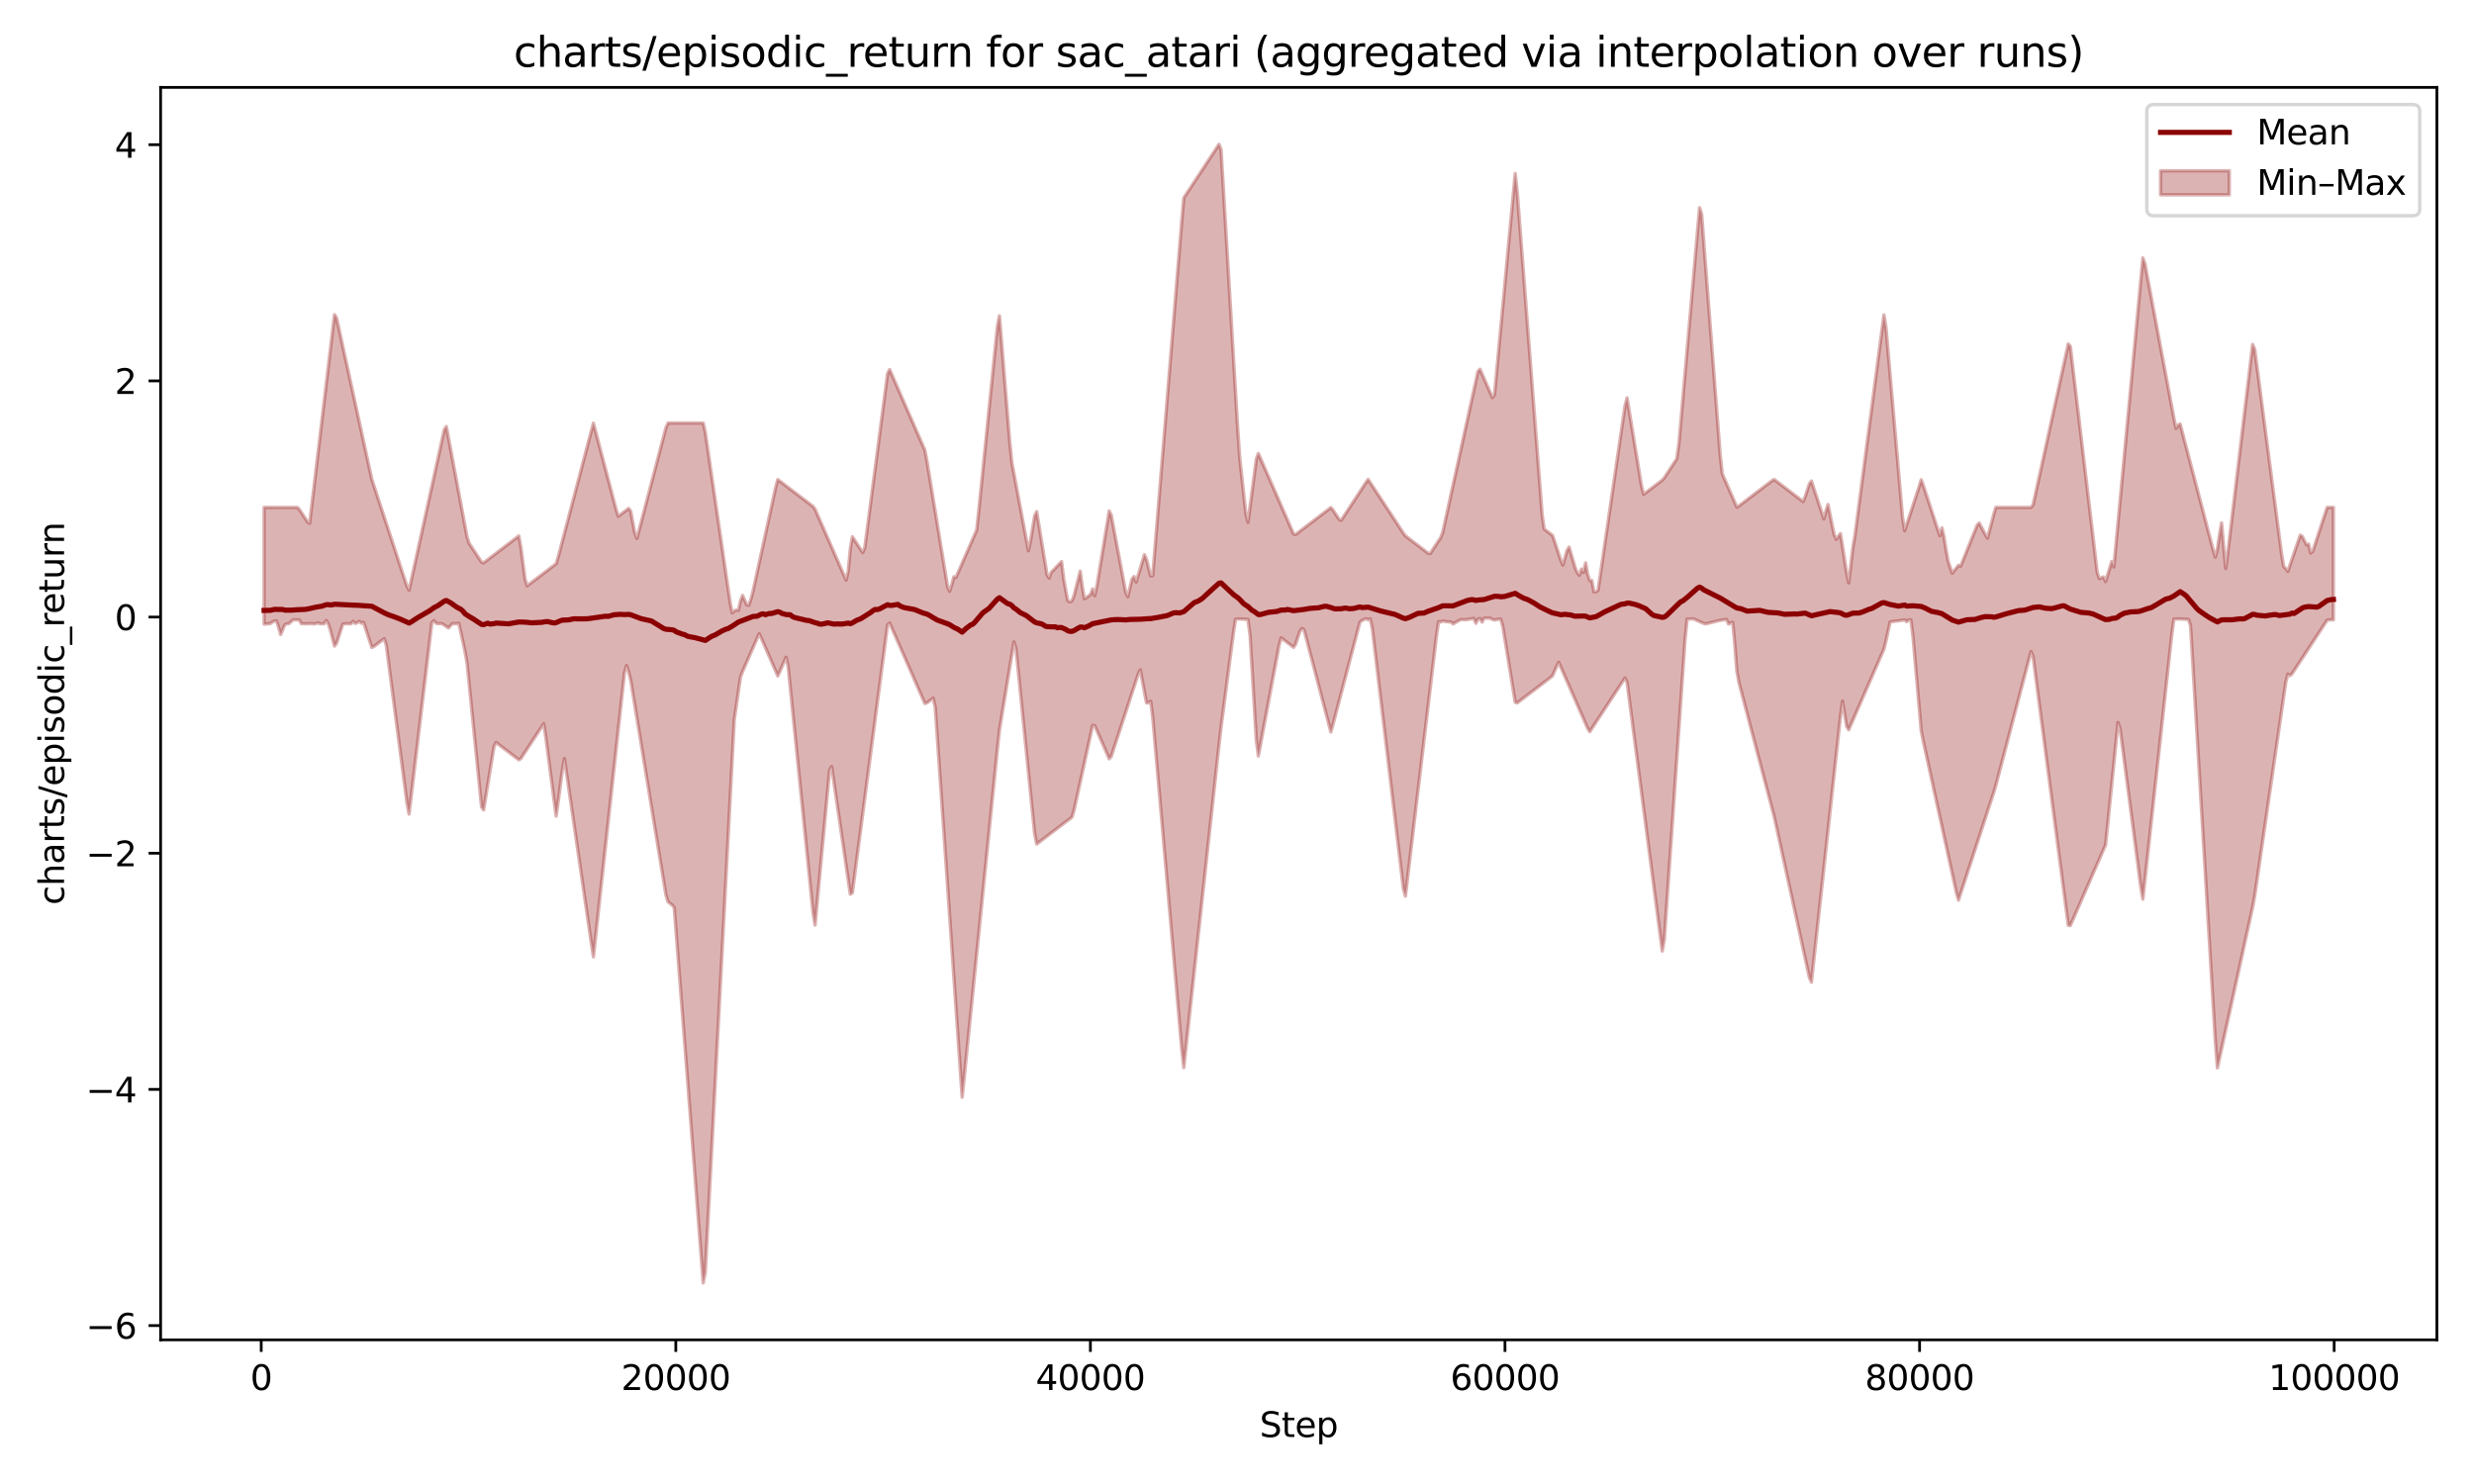 <?xml version="1.0" encoding="utf-8" standalone="no"?>
<!DOCTYPE svg PUBLIC "-//W3C//DTD SVG 1.1//EN"
  "http://www.w3.org/Graphics/SVG/1.1/DTD/svg11.dtd">
<svg xmlns:xlink="http://www.w3.org/1999/xlink" width="720pt" height="432pt" viewBox="0 0 720 432" xmlns="http://www.w3.org/2000/svg" version="1.1">
 <defs>
  <style type="text/css">*{stroke-linejoin: round; stroke-linecap: butt}</style>
 </defs>
 <g id="figure_1">
  <g id="patch_1">
   <path d="M 0 432 
L 720 432 
L 720 0 
L 0 0 
z
" style="fill: #ffffff"/>
  </g>
  <g id="axes_1">
   <g id="patch_2">
    <path d="M 46.741 390.04 
L 709.2 390.04 
L 709.2 25.44 
L 46.741 25.44 
z
" style="fill: #ffffff"/>
   </g>
   <g id="FillBetweenPolyCollection_1">
    <defs>
     <path id="m7039ff9c0c" d="M 76.853 -284.294 
L 76.853 -250.338 
L 77.456 -250.338 
L 78.059 -250.414 
L 78.662 -250.472 
L 79.264 -250.922 
L 79.867 -251.176 
L 80.47 -251.265 
L 81.073 -249.426 
L 81.676 -247.268 
L 82.279 -248.682 
L 82.881 -250.096 
L 83.484 -250.432 
L 84.087 -250.432 
L 84.69 -251.008 
L 85.293 -251.555 
L 85.896 -251.555 
L 86.498 -251.555 
L 87.101 -251.529 
L 87.704 -250.432 
L 88.307 -250.432 
L 88.91 -250.432 
L 89.513 -250.432 
L 90.115 -250.432 
L 90.718 -250.49 
L 91.321 -250.344 
L 91.924 -250.496 
L 92.527 -250.648 
L 93.13 -250.432 
L 93.732 -250.432 
L 94.335 -250.432 
L 94.938 -251.395 
L 95.541 -250.432 
L 96.144 -248.523 
L 96.747 -246.228 
L 97.35 -243.933 
L 97.952 -244.756 
L 98.555 -246.593 
L 99.158 -248.43 
L 99.761 -250.267 
L 100.364 -250.432 
L 100.967 -250.432 
L 101.569 -250.432 
L 102.172 -250.432 
L 102.775 -251.14 
L 103.378 -250.524 
L 103.981 -250.742 
L 104.584 -251.117 
L 105.186 -250.578 
L 105.789 -250.811 
L 106.392 -249.046 
L 106.995 -247.208 
L 107.598 -245.371 
L 108.201 -243.533 
L 108.803 -243.788 
L 109.406 -244.247 
L 110.009 -244.706 
L 110.612 -245.165 
L 111.215 -245.624 
L 111.818 -246.083 
L 112.42 -244.207 
L 113.023 -239.604 
L 113.626 -235.002 
L 114.229 -230.399 
L 114.832 -225.797 
L 115.435 -221.194 
L 116.037 -216.592 
L 116.64 -211.989 
L 117.243 -207.386 
L 117.846 -202.784 
L 118.449 -198.181 
L 119.052 -195.012 
L 119.655 -200.078 
L 120.257 -205.144 
L 120.86 -210.209 
L 121.463 -215.275 
L 122.066 -220.34 
L 122.669 -225.406 
L 123.272 -230.472 
L 123.874 -235.537 
L 124.477 -240.603 
L 125.08 -245.669 
L 125.683 -250.734 
L 126.286 -251.319 
L 126.889 -250.564 
L 127.491 -250.432 
L 128.094 -250.475 
L 128.697 -250.401 
L 129.3 -250.004 
L 129.903 -249.607 
L 130.506 -249.211 
L 131.108 -249.845 
L 131.711 -250.496 
L 132.314 -250.432 
L 132.917 -250.432 
L 133.52 -250.561 
L 134.123 -247.868 
L 134.725 -245.111 
L 135.328 -242.354 
L 135.931 -238.895 
L 136.534 -232.918 
L 137.137 -226.942 
L 137.74 -220.965 
L 138.342 -214.989 
L 138.945 -209.012 
L 139.548 -203.036 
L 140.151 -197.059 
L 140.754 -196.221 
L 141.357 -199.905 
L 141.96 -203.589 
L 142.562 -207.273 
L 143.165 -210.957 
L 143.768 -214.641 
L 144.371 -215.85 
L 144.974 -215.391 
L 145.577 -214.932 
L 146.179 -214.473 
L 146.782 -214.014 
L 147.385 -213.555 
L 147.988 -213.096 
L 148.591 -212.637 
L 149.194 -212.178 
L 149.796 -211.719 
L 150.399 -211.26 
L 151.002 -210.801 
L 151.605 -211.209 
L 152.208 -212.128 
L 152.811 -213.048 
L 153.413 -213.967 
L 154.016 -214.887 
L 154.619 -215.806 
L 155.222 -216.726 
L 155.825 -217.645 
L 156.428 -218.565 
L 157.03 -219.484 
L 157.633 -220.403 
L 158.236 -221.323 
L 158.839 -217.42 
L 159.442 -212.82 
L 160.045 -208.22 
L 160.648 -203.62 
L 161.25 -199.02 
L 161.853 -194.42 
L 162.456 -198.698 
L 163.059 -203.292 
L 163.662 -207.887 
L 164.265 -211.172 
L 164.867 -207.035 
L 165.47 -202.897 
L 166.073 -198.759 
L 166.676 -194.622 
L 167.279 -190.484 
L 167.882 -186.346 
L 168.484 -182.209 
L 169.087 -178.071 
L 169.69 -173.934 
L 170.293 -169.796 
L 170.896 -165.658 
L 171.499 -161.521 
L 172.101 -157.383 
L 172.704 -153.46 
L 173.307 -158.977 
L 173.91 -164.494 
L 174.513 -170.011 
L 175.116 -175.527 
L 175.718 -181.044 
L 176.321 -186.561 
L 176.924 -192.078 
L 177.527 -197.595 
L 178.13 -203.112 
L 178.733 -208.628 
L 179.335 -214.145 
L 179.938 -219.662 
L 180.541 -225.179 
L 181.144 -230.696 
L 181.747 -236.213 
L 182.35 -238.243 
L 182.953 -236.402 
L 183.555 -233.938 
L 184.158 -230.263 
L 184.761 -226.587 
L 185.364 -222.911 
L 185.967 -219.235 
L 186.57 -215.559 
L 187.172 -211.884 
L 187.775 -208.208 
L 188.378 -204.532 
L 188.981 -200.856 
L 189.584 -197.18 
L 190.187 -193.504 
L 190.789 -189.829 
L 191.392 -186.153 
L 191.995 -182.477 
L 192.598 -178.801 
L 193.201 -175.125 
L 193.804 -171.45 
L 194.406 -169.465 
L 195.009 -169.005 
L 195.612 -168.546 
L 196.215 -167.766 
L 196.818 -159.963 
L 197.421 -152.161 
L 198.023 -144.359 
L 198.626 -136.556 
L 199.229 -128.754 
L 199.832 -120.952 
L 200.435 -113.149 
L 201.038 -105.347 
L 201.64 -97.544 
L 202.243 -89.742 
L 202.846 -81.94 
L 203.449 -74.137 
L 204.052 -66.335 
L 204.655 -58.533 
L 205.258 -61.591 
L 205.86 -73.09 
L 206.463 -84.59 
L 207.066 -96.09 
L 207.669 -107.59 
L 208.272 -119.09 
L 208.875 -130.59 
L 209.477 -142.09 
L 210.08 -153.589 
L 210.683 -165.089 
L 211.286 -176.589 
L 211.889 -188.089 
L 212.492 -199.589 
L 213.094 -211.089 
L 213.697 -222.508 
L 214.3 -226.65 
L 214.903 -230.793 
L 215.506 -234.935 
L 216.109 -236.481 
L 216.711 -237.86 
L 217.314 -239.239 
L 217.917 -240.619 
L 218.52 -241.998 
L 219.123 -243.377 
L 219.726 -244.756 
L 220.328 -246.135 
L 220.931 -247.515 
L 221.534 -246.258 
L 222.137 -244.878 
L 222.74 -243.498 
L 223.343 -242.118 
L 223.945 -240.738 
L 224.548 -239.358 
L 225.151 -237.978 
L 225.754 -236.598 
L 226.357 -235.218 
L 226.96 -236.532 
L 227.563 -237.911 
L 228.165 -239.29 
L 228.768 -240.669 
L 229.371 -237.951 
L 229.974 -231.988 
L 230.577 -226.025 
L 231.18 -220.062 
L 231.782 -214.099 
L 232.385 -208.136 
L 232.988 -202.172 
L 233.591 -196.209 
L 234.194 -190.246 
L 234.797 -184.283 
L 235.399 -178.32 
L 236.002 -172.357 
L 236.605 -166.394 
L 237.208 -162.701 
L 237.811 -169.141 
L 238.414 -175.581 
L 239.016 -182.021 
L 239.619 -188.461 
L 240.222 -194.901 
L 240.825 -201.341 
L 241.428 -207.781 
L 242.031 -208.844 
L 242.633 -204.715 
L 243.236 -200.587 
L 243.839 -196.459 
L 244.442 -192.33 
L 245.045 -188.202 
L 245.648 -184.074 
L 246.251 -179.945 
L 246.853 -175.817 
L 247.456 -171.689 
L 248.059 -172.092 
L 248.662 -176.679 
L 249.265 -181.266 
L 249.868 -185.853 
L 250.47 -190.44 
L 251.073 -195.028 
L 251.676 -199.615 
L 252.279 -204.202 
L 252.882 -208.789 
L 253.485 -213.376 
L 254.087 -217.963 
L 254.69 -222.55 
L 255.293 -227.137 
L 255.896 -231.724 
L 256.499 -236.311 
L 257.102 -240.898 
L 257.704 -245.485 
L 258.307 -250.072 
L 258.91 -250.623 
L 259.513 -249.246 
L 260.116 -247.869 
L 260.719 -246.492 
L 261.321 -245.115 
L 261.924 -243.738 
L 262.527 -242.361 
L 263.13 -240.985 
L 263.733 -239.608 
L 264.336 -238.231 
L 264.938 -236.854 
L 265.541 -235.477 
L 266.144 -234.1 
L 266.747 -232.723 
L 267.35 -231.346 
L 267.953 -229.969 
L 268.556 -228.593 
L 269.158 -227.216 
L 269.761 -227.388 
L 270.364 -227.848 
L 270.967 -228.308 
L 271.57 -228.768 
L 272.173 -226.14 
L 272.775 -217.405 
L 273.378 -208.67 
L 273.981 -199.935 
L 274.584 -191.2 
L 275.187 -182.465 
L 275.79 -173.73 
L 276.392 -164.995 
L 276.995 -156.26 
L 277.598 -147.525 
L 278.201 -138.79 
L 278.804 -130.055 
L 279.407 -121.32 
L 280.009 -112.585 
L 280.612 -118.269 
L 281.215 -124.243 
L 281.818 -130.216 
L 282.421 -136.189 
L 283.024 -142.162 
L 283.626 -148.136 
L 284.229 -154.109 
L 284.832 -160.082 
L 285.435 -166.055 
L 286.038 -172.028 
L 286.641 -178.002 
L 287.243 -183.975 
L 287.846 -189.948 
L 288.449 -195.921 
L 289.052 -201.894 
L 289.655 -207.868 
L 290.258 -213.841 
L 290.861 -219.429 
L 291.463 -223.101 
L 292.066 -226.773 
L 292.669 -230.444 
L 293.272 -234.116 
L 293.875 -237.788 
L 294.478 -241.459 
L 295.08 -245.131 
L 295.683 -243.133 
L 296.286 -237.15 
L 296.889 -231.166 
L 297.492 -225.183 
L 298.095 -219.2 
L 298.697 -213.216 
L 299.3 -207.233 
L 299.903 -201.25 
L 300.506 -195.267 
L 301.109 -189.283 
L 301.712 -186.29 
L 302.314 -186.749 
L 302.917 -187.209 
L 303.52 -187.668 
L 304.123 -188.128 
L 304.726 -188.587 
L 305.329 -189.047 
L 305.931 -189.506 
L 306.534 -189.966 
L 307.137 -190.425 
L 307.74 -190.884 
L 308.343 -191.344 
L 308.946 -191.803 
L 309.549 -192.263 
L 310.151 -192.722 
L 310.754 -193.182 
L 311.357 -193.641 
L 311.96 -194.101 
L 312.563 -196.053 
L 313.166 -198.805 
L 313.768 -201.557 
L 314.371 -204.309 
L 314.974 -207.061 
L 315.577 -209.814 
L 316.18 -212.566 
L 316.783 -215.318 
L 317.385 -218.07 
L 317.988 -220.823 
L 318.591 -220.746 
L 319.194 -219.369 
L 319.797 -217.991 
L 320.4 -216.613 
L 321.002 -215.236 
L 321.605 -213.858 
L 322.208 -212.48 
L 322.811 -211.103 
L 323.414 -211.841 
L 324.017 -213.681 
L 324.619 -215.521 
L 325.222 -217.361 
L 325.825 -219.201 
L 326.428 -221.04 
L 327.031 -222.88 
L 327.634 -224.72 
L 328.236 -226.56 
L 328.839 -228.4 
L 329.442 -230.24 
L 330.045 -232.08 
L 330.648 -233.92 
L 331.251 -235.76 
L 331.854 -237.01 
L 332.456 -233.797 
L 333.059 -230.585 
L 333.662 -227.372 
L 334.265 -227.407 
L 334.868 -227.868 
L 335.471 -223.214 
L 336.073 -216.322 
L 336.676 -209.43 
L 337.279 -202.538 
L 337.882 -195.646 
L 338.485 -188.754 
L 339.088 -181.861 
L 339.69 -174.969 
L 340.293 -168.077 
L 340.896 -161.185 
L 341.499 -154.293 
L 342.102 -147.401 
L 342.705 -140.509 
L 343.307 -133.616 
L 343.91 -126.724 
L 344.513 -121.213 
L 345.116 -126.736 
L 345.719 -132.259 
L 346.322 -137.782 
L 346.924 -143.305 
L 347.527 -148.828 
L 348.13 -154.351 
L 348.733 -159.874 
L 349.336 -165.397 
L 349.939 -170.92 
L 350.541 -176.443 
L 351.144 -181.966 
L 351.747 -187.489 
L 352.35 -193.012 
L 352.953 -198.535 
L 353.556 -204.058 
L 354.159 -209.581 
L 354.761 -215.104 
L 355.364 -220.32 
L 355.967 -224.907 
L 356.57 -229.494 
L 357.173 -234.081 
L 357.776 -238.668 
L 358.378 -243.255 
L 358.981 -247.842 
L 359.584 -251.696 
L 360.187 -251.813 
L 360.79 -251.793 
L 361.393 -251.764 
L 361.995 -251.734 
L 362.598 -251.704 
L 363.201 -251.675 
L 363.804 -246.953 
L 364.407 -236.85 
L 365.01 -226.747 
L 365.612 -216.645 
L 366.215 -211.933 
L 366.818 -215.151 
L 367.421 -218.37 
L 368.024 -221.588 
L 368.627 -224.806 
L 369.229 -228.024 
L 369.832 -231.242 
L 370.435 -234.46 
L 371.038 -237.679 
L 371.641 -240.897 
L 372.244 -244.115 
L 372.847 -246.31 
L 373.449 -245.85 
L 374.052 -245.391 
L 374.655 -244.931 
L 375.258 -244.472 
L 375.861 -244.012 
L 376.464 -243.553 
L 377.066 -244.477 
L 377.669 -246.318 
L 378.272 -248.159 
L 378.875 -249.018 
L 379.478 -248.682 
L 380.081 -246.495 
L 380.683 -244.196 
L 381.286 -241.898 
L 381.889 -239.599 
L 382.492 -237.3 
L 383.095 -235.002 
L 383.698 -232.703 
L 384.3 -230.404 
L 384.903 -228.106 
L 385.506 -225.807 
L 386.109 -223.508 
L 386.712 -221.21 
L 387.315 -218.911 
L 387.917 -221.014 
L 388.52 -223.307 
L 389.123 -225.601 
L 389.726 -227.894 
L 390.329 -230.188 
L 390.932 -232.481 
L 391.534 -234.775 
L 392.137 -237.069 
L 392.74 -239.362 
L 393.343 -241.656 
L 393.946 -243.949 
L 394.549 -246.243 
L 395.152 -248.536 
L 395.754 -250.83 
L 396.357 -251.36 
L 396.96 -251.651 
L 397.563 -251.887 
L 398.166 -251.589 
L 398.769 -251.85 
L 399.371 -249.06 
L 399.974 -244.012 
L 400.577 -238.963 
L 401.18 -233.915 
L 401.783 -228.866 
L 402.386 -223.817 
L 402.988 -218.769 
L 403.591 -213.72 
L 404.194 -208.672 
L 404.797 -203.623 
L 405.4 -198.574 
L 406.003 -193.526 
L 406.605 -188.477 
L 407.208 -183.429 
L 407.811 -178.38 
L 408.414 -173.332 
L 409.017 -171.133 
L 409.62 -176.187 
L 410.222 -181.241 
L 410.825 -186.295 
L 411.428 -191.35 
L 412.031 -196.404 
L 412.634 -201.458 
L 413.237 -206.512 
L 413.839 -211.567 
L 414.442 -216.621 
L 415.045 -221.675 
L 415.648 -226.729 
L 416.251 -231.784 
L 416.854 -236.838 
L 417.457 -241.892 
L 418.059 -246.946 
L 418.662 -251.019 
L 419.265 -250.925 
L 419.868 -251.223 
L 420.471 -251.11 
L 421.074 -250.998 
L 421.676 -250.98 
L 422.279 -250.897 
L 422.882 -250.364 
L 423.485 -250.715 
L 424.088 -251.066 
L 424.691 -251.417 
L 425.293 -251.658 
L 425.896 -251.603 
L 426.499 -251.574 
L 427.102 -251.676 
L 427.705 -251.777 
L 428.308 -251.879 
L 428.91 -251.98 
L 429.513 -250.564 
L 430.116 -251.749 
L 430.719 -251.951 
L 431.322 -250.909 
L 431.925 -252.029 
L 432.527 -252.029 
L 433.13 -252.029 
L 433.733 -252.029 
L 434.336 -251.67 
L 434.939 -251.534 
L 435.542 -251.631 
L 436.144 -251.728 
L 436.747 -251.755 
L 437.35 -249.61 
L 437.953 -245.932 
L 438.556 -242.254 
L 439.159 -238.577 
L 439.762 -234.899 
L 440.364 -231.221 
L 440.967 -227.543 
L 441.57 -227.392 
L 442.173 -227.852 
L 442.776 -228.312 
L 443.379 -228.771 
L 443.981 -229.231 
L 444.584 -229.691 
L 445.187 -230.151 
L 445.79 -230.61 
L 446.393 -231.07 
L 446.996 -231.53 
L 447.598 -231.99 
L 448.201 -232.449 
L 448.804 -232.909 
L 449.407 -233.369 
L 450.01 -233.829 
L 450.613 -234.288 
L 451.215 -234.748 
L 451.818 -235.253 
L 452.421 -236.633 
L 453.024 -238.013 
L 453.627 -239.199 
L 454.23 -237.822 
L 454.832 -236.445 
L 455.435 -235.068 
L 456.038 -233.691 
L 456.641 -232.314 
L 457.244 -230.938 
L 457.847 -229.561 
L 458.45 -228.184 
L 459.052 -226.807 
L 459.655 -225.43 
L 460.258 -224.053 
L 460.861 -222.676 
L 461.464 -221.299 
L 462.067 -219.922 
L 462.669 -218.996 
L 463.272 -219.916 
L 463.875 -220.836 
L 464.478 -221.756 
L 465.081 -222.676 
L 465.684 -223.596 
L 466.286 -224.516 
L 466.889 -225.436 
L 467.492 -226.356 
L 468.095 -227.276 
L 468.698 -228.196 
L 469.301 -229.116 
L 469.903 -230.036 
L 470.506 -230.956 
L 471.109 -231.876 
L 471.712 -232.796 
L 472.315 -233.716 
L 472.918 -234.636 
L 473.52 -233.332 
L 474.123 -228.732 
L 474.726 -224.132 
L 475.329 -219.532 
L 475.932 -214.932 
L 476.535 -210.332 
L 477.137 -205.732 
L 477.74 -201.132 
L 478.343 -196.532 
L 478.946 -191.932 
L 479.549 -187.332 
L 480.152 -182.732 
L 480.755 -178.132 
L 481.357 -173.533 
L 481.96 -168.933 
L 482.563 -164.333 
L 483.166 -159.733 
L 483.769 -155.133 
L 484.372 -158.654 
L 484.974 -167.375 
L 485.577 -176.095 
L 486.18 -184.815 
L 486.783 -193.535 
L 487.386 -202.256 
L 487.989 -210.976 
L 488.591 -219.696 
L 489.194 -228.416 
L 489.797 -237.137 
L 490.4 -245.857 
L 491.003 -251.807 
L 491.606 -251.782 
L 492.208 -251.837 
L 492.811 -251.844 
L 493.414 -251.58 
L 494.017 -251.316 
L 494.62 -251.052 
L 495.223 -250.788 
L 495.825 -250.524 
L 496.428 -250.382 
L 497.031 -250.532 
L 497.634 -250.683 
L 498.237 -250.833 
L 498.84 -250.983 
L 499.442 -251.133 
L 500.045 -251.284 
L 500.648 -251.434 
L 501.251 -251.528 
L 501.854 -251.603 
L 502.457 -251.679 
L 503.06 -250.342 
L 503.662 -250.587 
L 504.265 -250.833 
L 504.868 -244.471 
L 505.471 -236.647 
L 506.074 -233.319 
L 506.677 -231.024 
L 507.279 -228.729 
L 507.882 -226.435 
L 508.485 -224.14 
L 509.088 -221.845 
L 509.691 -219.55 
L 510.294 -217.255 
L 510.896 -214.96 
L 511.499 -212.666 
L 512.102 -210.371 
L 512.705 -208.076 
L 513.308 -205.781 
L 513.911 -203.486 
L 514.513 -201.192 
L 515.116 -198.897 
L 515.719 -196.602 
L 516.322 -194.307 
L 516.925 -191.56 
L 517.528 -188.803 
L 518.13 -186.046 
L 518.733 -183.289 
L 519.336 -180.532 
L 519.939 -177.775 
L 520.542 -175.018 
L 521.145 -172.262 
L 521.748 -169.505 
L 522.35 -166.748 
L 522.953 -163.991 
L 523.556 -161.234 
L 524.159 -158.477 
L 524.762 -155.72 
L 525.365 -152.963 
L 525.967 -150.207 
L 526.57 -147.45 
L 527.173 -146.073 
L 527.776 -151.59 
L 528.379 -157.106 
L 528.982 -162.623 
L 529.584 -168.14 
L 530.187 -173.657 
L 530.79 -179.174 
L 531.393 -184.691 
L 531.996 -190.207 
L 532.599 -195.724 
L 533.201 -201.241 
L 533.804 -206.758 
L 534.407 -212.275 
L 535.01 -217.792 
L 535.613 -223.308 
L 536.216 -227.896 
L 536.818 -224.214 
L 537.421 -220.532 
L 538.024 -219.552 
L 538.627 -220.933 
L 539.23 -222.314 
L 539.833 -223.695 
L 540.435 -225.076 
L 541.038 -226.456 
L 541.641 -227.837 
L 542.244 -229.218 
L 542.847 -230.599 
L 543.45 -231.979 
L 544.053 -233.36 
L 544.655 -234.741 
L 545.258 -236.122 
L 545.861 -237.502 
L 546.464 -238.883 
L 547.067 -240.264 
L 547.67 -241.645 
L 548.272 -243.025 
L 548.875 -245.44 
L 549.478 -248.199 
L 550.081 -250.955 
L 550.684 -251.036 
L 551.287 -251.118 
L 551.889 -251.199 
L 552.492 -251.28 
L 553.095 -251.361 
L 553.698 -251.443 
L 554.301 -251.54 
L 554.904 -251.027 
L 555.506 -251.555 
L 556.109 -251.555 
L 556.712 -246.863 
L 557.315 -239.959 
L 557.918 -233.056 
L 558.521 -226.152 
L 559.123 -219.248 
L 559.726 -216.228 
L 560.329 -213.468 
L 560.932 -210.709 
L 561.535 -207.949 
L 562.138 -205.189 
L 562.74 -202.429 
L 563.343 -199.669 
L 563.946 -196.909 
L 564.549 -194.149 
L 565.152 -191.389 
L 565.755 -188.629 
L 566.358 -185.869 
L 566.96 -183.109 
L 567.563 -180.349 
L 568.166 -177.589 
L 568.769 -174.829 
L 569.372 -172.069 
L 569.975 -169.972 
L 570.577 -171.813 
L 571.18 -173.654 
L 571.783 -175.495 
L 572.386 -177.336 
L 572.989 -179.177 
L 573.592 -181.018 
L 574.194 -182.859 
L 574.797 -184.701 
L 575.4 -186.542 
L 576.003 -188.383 
L 576.606 -190.224 
L 577.209 -192.065 
L 577.811 -193.906 
L 578.414 -195.747 
L 579.017 -197.588 
L 579.62 -199.429 
L 580.223 -201.27 
L 580.826 -203.275 
L 581.428 -205.571 
L 582.031 -207.867 
L 582.634 -210.163 
L 583.237 -212.459 
L 583.84 -214.755 
L 584.443 -217.052 
L 585.045 -219.348 
L 585.648 -221.644 
L 586.251 -223.94 
L 586.854 -226.236 
L 587.457 -228.532 
L 588.06 -230.828 
L 588.663 -233.124 
L 589.265 -235.42 
L 589.868 -237.716 
L 590.471 -240.012 
L 591.074 -242.309 
L 591.677 -240.893 
L 592.28 -236.288 
L 592.882 -231.683 
L 593.485 -227.078 
L 594.088 -222.473 
L 594.691 -217.868 
L 595.294 -213.262 
L 595.897 -208.657 
L 596.499 -204.052 
L 597.102 -199.447 
L 597.705 -194.842 
L 598.308 -190.237 
L 598.911 -185.632 
L 599.514 -181.027 
L 600.116 -176.421 
L 600.719 -171.816 
L 601.322 -167.211 
L 601.925 -162.606 
L 602.528 -162.577 
L 603.131 -163.956 
L 603.733 -165.335 
L 604.336 -166.714 
L 604.939 -168.094 
L 605.542 -169.473 
L 606.145 -170.852 
L 606.748 -172.231 
L 607.351 -173.61 
L 607.953 -174.99 
L 608.556 -176.369 
L 609.159 -177.748 
L 609.762 -179.127 
L 610.365 -180.506 
L 610.968 -181.886 
L 611.57 -183.265 
L 612.173 -184.644 
L 612.776 -186.023 
L 613.379 -191.816 
L 613.982 -197.786 
L 614.585 -203.756 
L 615.187 -209.726 
L 615.79 -215.696 
L 616.393 -221.665 
L 616.996 -219.883 
L 617.599 -215.28 
L 618.202 -210.678 
L 618.804 -206.075 
L 619.407 -201.473 
L 620.01 -196.87 
L 620.613 -192.268 
L 621.216 -187.665 
L 621.819 -183.062 
L 622.421 -178.46 
L 623.024 -173.857 
L 623.627 -170.249 
L 624.23 -175.766 
L 624.833 -181.282 
L 625.436 -186.799 
L 626.038 -192.316 
L 626.641 -197.833 
L 627.244 -203.35 
L 627.847 -208.867 
L 628.45 -214.383 
L 629.053 -219.9 
L 629.656 -225.417 
L 630.258 -230.934 
L 630.861 -236.451 
L 631.464 -241.968 
L 632.067 -247.484 
L 632.67 -251.792 
L 633.273 -251.799 
L 633.875 -251.806 
L 634.478 -251.813 
L 635.081 -251.791 
L 635.684 -251.747 
L 636.287 -251.703 
L 636.89 -251.66 
L 637.492 -249.927 
L 638.095 -239.829 
L 638.698 -229.732 
L 639.301 -219.635 
L 639.904 -209.538 
L 640.507 -199.441 
L 641.109 -189.344 
L 641.712 -179.246 
L 642.315 -169.149 
L 642.918 -159.052 
L 643.521 -148.955 
L 644.124 -138.858 
L 644.726 -128.761 
L 645.329 -121.126 
L 645.932 -123.88 
L 646.535 -126.634 
L 647.138 -129.387 
L 647.741 -132.141 
L 648.343 -134.895 
L 648.946 -137.649 
L 649.549 -140.402 
L 650.152 -143.156 
L 650.755 -145.91 
L 651.358 -148.664 
L 651.961 -151.418 
L 652.563 -154.171 
L 653.166 -156.925 
L 653.769 -159.679 
L 654.372 -162.433 
L 654.975 -165.186 
L 655.578 -167.94 
L 656.18 -171.192 
L 656.783 -175.337 
L 657.386 -179.482 
L 657.989 -183.626 
L 658.592 -187.771 
L 659.195 -191.916 
L 659.797 -196.06 
L 660.4 -200.205 
L 661.003 -204.349 
L 661.606 -208.494 
L 662.209 -212.639 
L 662.812 -216.783 
L 663.414 -220.928 
L 664.017 -225.072 
L 664.62 -229.217 
L 665.223 -233.362 
L 665.826 -235.781 
L 666.429 -235.321 
L 667.031 -235.834 
L 667.634 -236.754 
L 668.237 -237.674 
L 668.84 -238.594 
L 669.443 -239.514 
L 670.046 -240.434 
L 670.649 -241.354 
L 671.251 -242.274 
L 671.854 -243.194 
L 672.457 -244.114 
L 673.06 -245.034 
L 673.663 -245.954 
L 674.266 -246.874 
L 674.868 -247.794 
L 675.471 -248.714 
L 676.074 -249.634 
L 676.677 -250.554 
L 677.28 -251.474 
L 677.883 -251.555 
L 678.485 -251.555 
L 679.088 -251.555 
L 679.088 -284.294 
L 679.088 -284.294 
L 678.485 -284.294 
L 677.883 -284.294 
L 677.28 -284.294 
L 676.677 -282.515 
L 676.074 -280.677 
L 675.471 -278.839 
L 674.868 -277.001 
L 674.266 -275.163 
L 673.663 -273.325 
L 673.06 -271.488 
L 672.457 -271.024 
L 671.854 -273.634 
L 671.251 -273.38 
L 670.649 -274.599 
L 670.046 -275.819 
L 669.443 -276.211 
L 668.84 -274.458 
L 668.237 -272.704 
L 667.634 -270.951 
L 667.031 -269.198 
L 666.429 -267.445 
L 665.826 -265.691 
L 665.223 -266.493 
L 664.62 -267.077 
L 664.017 -270.633 
L 663.414 -275.225 
L 662.812 -279.818 
L 662.209 -284.41 
L 661.606 -289.002 
L 661.003 -293.594 
L 660.4 -298.186 
L 659.797 -302.779 
L 659.195 -307.371 
L 658.592 -311.963 
L 657.989 -316.555 
L 657.386 -321.147 
L 656.783 -325.739 
L 656.18 -330.332 
L 655.578 -331.727 
L 654.975 -326.669 
L 654.372 -321.612 
L 653.769 -316.555 
L 653.166 -311.498 
L 652.563 -306.441 
L 651.961 -301.384 
L 651.358 -296.327 
L 650.755 -291.27 
L 650.152 -286.213 
L 649.549 -281.156 
L 648.946 -276.098 
L 648.343 -271.041 
L 647.741 -266.523 
L 647.138 -273.158 
L 646.535 -279.793 
L 645.932 -276.279 
L 645.329 -272.23 
L 644.726 -269.863 
L 644.124 -271.784 
L 643.521 -274.084 
L 642.918 -276.384 
L 642.315 -278.684 
L 641.712 -280.984 
L 641.109 -283.284 
L 640.507 -285.584 
L 639.904 -287.884 
L 639.301 -290.184 
L 638.698 -292.484 
L 638.095 -294.784 
L 637.492 -297.084 
L 636.89 -299.384 
L 636.287 -301.684 
L 635.684 -303.984 
L 635.081 -306.284 
L 634.478 -308.584 
L 633.875 -308.21 
L 633.273 -307.292 
L 632.67 -310.232 
L 632.067 -313.449 
L 631.464 -316.665 
L 630.861 -319.881 
L 630.258 -323.098 
L 629.656 -326.314 
L 629.053 -329.53 
L 628.45 -332.747 
L 627.847 -335.963 
L 627.244 -339.179 
L 626.641 -342.396 
L 626.038 -345.612 
L 625.436 -348.828 
L 624.833 -352.045 
L 624.23 -355.261 
L 623.627 -356.916 
L 623.024 -350.49 
L 622.421 -344.065 
L 621.819 -337.639 
L 621.216 -331.214 
L 620.613 -324.788 
L 620.01 -318.363 
L 619.407 -311.938 
L 618.804 -305.512 
L 618.202 -299.087 
L 617.599 -292.661 
L 616.996 -286.236 
L 616.393 -279.81 
L 615.79 -273.385 
L 615.187 -266.959 
L 614.585 -268.566 
L 613.982 -266.61 
L 613.379 -264.653 
L 612.776 -262.697 
L 612.173 -264.062 
L 611.57 -263.814 
L 610.968 -263.566 
L 610.365 -265.298 
L 609.762 -270.363 
L 609.159 -275.429 
L 608.556 -280.495 
L 607.953 -285.56 
L 607.351 -290.626 
L 606.748 -295.692 
L 606.145 -300.757 
L 605.542 -305.823 
L 604.939 -310.888 
L 604.336 -315.954 
L 603.733 -321.02 
L 603.131 -326.085 
L 602.528 -331.151 
L 601.925 -331.871 
L 601.322 -329.116 
L 600.719 -326.361 
L 600.116 -323.605 
L 599.514 -320.85 
L 598.911 -318.095 
L 598.308 -315.339 
L 597.705 -312.584 
L 597.102 -309.829 
L 596.499 -307.074 
L 595.897 -304.318 
L 595.294 -301.563 
L 594.691 -298.808 
L 594.088 -296.052 
L 593.485 -293.297 
L 592.882 -290.542 
L 592.28 -287.786 
L 591.677 -285.031 
L 591.074 -284.294 
L 590.471 -284.294 
L 589.868 -284.294 
L 589.265 -284.294 
L 588.663 -284.294 
L 588.06 -284.294 
L 587.457 -284.294 
L 586.854 -284.294 
L 586.251 -284.294 
L 585.648 -284.294 
L 585.045 -284.294 
L 584.443 -284.294 
L 583.84 -284.294 
L 583.237 -284.294 
L 582.634 -284.294 
L 582.031 -284.294 
L 581.428 -284.294 
L 580.826 -284.294 
L 580.223 -282.231 
L 579.62 -279.938 
L 579.017 -277.644 
L 578.414 -275.351 
L 577.811 -276.339 
L 577.209 -277.477 
L 576.606 -278.615 
L 576.003 -279.753 
L 575.4 -279.117 
L 574.797 -277.619 
L 574.194 -276.122 
L 573.592 -274.624 
L 572.989 -273.126 
L 572.386 -271.629 
L 571.783 -270.131 
L 571.18 -268.623 
L 570.577 -267.196 
L 569.975 -267.429 
L 569.372 -266.668 
L 568.769 -265.907 
L 568.166 -265.146 
L 567.563 -266.816 
L 566.96 -268.656 
L 566.358 -271.925 
L 565.755 -275.761 
L 565.152 -278.328 
L 564.549 -276.015 
L 563.946 -277.855 
L 563.343 -279.695 
L 562.74 -281.535 
L 562.138 -283.375 
L 561.535 -285.215 
L 560.932 -287.055 
L 560.329 -288.895 
L 559.726 -290.735 
L 559.123 -292.333 
L 558.521 -290.359 
L 557.918 -288.52 
L 557.315 -286.681 
L 556.712 -284.842 
L 556.109 -283.003 
L 555.506 -281.164 
L 554.904 -279.325 
L 554.301 -277.486 
L 553.698 -281.382 
L 553.095 -288.286 
L 552.492 -295.19 
L 551.889 -302.094 
L 551.287 -308.997 
L 550.684 -315.901 
L 550.081 -322.805 
L 549.478 -329.709 
L 548.875 -336.613 
L 548.272 -340.305 
L 547.67 -335.718 
L 547.067 -331.131 
L 546.464 -326.544 
L 545.861 -321.957 
L 545.258 -317.37 
L 544.655 -312.783 
L 544.053 -308.196 
L 543.45 -303.609 
L 542.847 -299.022 
L 542.244 -294.435 
L 541.641 -289.848 
L 541.038 -285.261 
L 540.435 -280.673 
L 539.833 -276.086 
L 539.23 -272.565 
L 538.627 -267.446 
L 538.024 -262.327 
L 537.421 -265.218 
L 536.818 -269.101 
L 536.216 -272.985 
L 535.613 -276.663 
L 535.01 -275.83 
L 534.407 -274.997 
L 533.804 -276.337 
L 533.201 -279.268 
L 532.599 -282.198 
L 531.996 -285.129 
L 531.393 -283.193 
L 530.79 -280.955 
L 530.187 -282.791 
L 529.584 -284.627 
L 528.982 -286.463 
L 528.379 -288.298 
L 527.776 -290.134 
L 527.173 -291.97 
L 526.57 -291.147 
L 525.967 -289.306 
L 525.365 -287.465 
L 524.762 -285.988 
L 524.159 -286.448 
L 523.556 -286.908 
L 522.953 -287.368 
L 522.35 -287.828 
L 521.748 -288.288 
L 521.145 -288.748 
L 520.542 -289.208 
L 519.939 -289.668 
L 519.336 -290.128 
L 518.733 -290.588 
L 518.13 -291.048 
L 517.528 -291.508 
L 516.925 -291.968 
L 516.322 -292.428 
L 515.719 -292.07 
L 515.116 -291.611 
L 514.513 -291.151 
L 513.911 -290.692 
L 513.308 -290.233 
L 512.705 -289.774 
L 512.102 -289.314 
L 511.499 -288.855 
L 510.896 -288.396 
L 510.294 -287.937 
L 509.691 -287.478 
L 509.088 -287.018 
L 508.485 -286.559 
L 507.882 -286.1 
L 507.279 -285.641 
L 506.677 -285.181 
L 506.074 -284.722 
L 505.471 -284.385 
L 504.868 -285.762 
L 504.265 -287.138 
L 503.662 -288.514 
L 503.06 -289.89 
L 502.457 -291.266 
L 501.854 -292.642 
L 501.251 -294.018 
L 500.648 -299.241 
L 500.045 -307.065 
L 499.442 -314.89 
L 498.84 -322.714 
L 498.237 -330.538 
L 497.634 -338.363 
L 497.031 -346.187 
L 496.428 -354.011 
L 495.825 -361.836 
L 495.223 -369.66 
L 494.62 -371.547 
L 494.017 -364.663 
L 493.414 -357.778 
L 492.811 -350.894 
L 492.208 -344.01 
L 491.606 -337.125 
L 491.003 -330.241 
L 490.4 -323.356 
L 489.797 -316.472 
L 489.194 -309.587 
L 488.591 -302.703 
L 487.989 -298.449 
L 487.386 -297.529 
L 486.783 -296.609 
L 486.18 -295.689 
L 485.577 -294.769 
L 484.974 -293.849 
L 484.372 -292.929 
L 483.769 -292.243 
L 483.166 -291.783 
L 482.563 -291.322 
L 481.96 -290.862 
L 481.357 -290.401 
L 480.755 -289.941 
L 480.152 -289.48 
L 479.549 -289.02 
L 478.946 -288.559 
L 478.343 -288.099 
L 477.74 -290.431 
L 477.137 -294.109 
L 476.535 -297.787 
L 475.932 -301.465 
L 475.329 -305.143 
L 474.726 -308.821 
L 474.123 -312.499 
L 473.52 -316.177 
L 472.918 -313.865 
L 472.315 -309.737 
L 471.712 -305.609 
L 471.109 -301.48 
L 470.506 -297.352 
L 469.903 -293.224 
L 469.301 -289.095 
L 468.698 -284.967 
L 468.095 -280.839 
L 467.492 -276.71 
L 466.889 -272.582 
L 466.286 -268.454 
L 465.684 -264.325 
L 465.081 -260.197 
L 464.478 -259.739 
L 463.875 -259.739 
L 463.272 -262.994 
L 462.669 -262.994 
L 462.067 -264.763 
L 461.464 -268.138 
L 460.861 -265.345 
L 460.258 -266.344 
L 459.655 -264.532 
L 459.052 -265.257 
L 458.45 -266.666 
L 457.847 -268.691 
L 457.244 -270.715 
L 456.641 -272.739 
L 456.038 -271.724 
L 455.435 -269.62 
L 454.832 -267.516 
L 454.23 -268.936 
L 453.627 -270.771 
L 453.024 -272.606 
L 452.421 -274.441 
L 451.818 -276.151 
L 451.215 -276.609 
L 450.613 -277.068 
L 450.01 -277.527 
L 449.407 -277.985 
L 448.804 -282.197 
L 448.201 -290.008 
L 447.598 -297.819 
L 446.996 -305.63 
L 446.393 -313.441 
L 445.79 -321.252 
L 445.187 -329.063 
L 444.584 -336.875 
L 443.981 -344.686 
L 443.379 -352.497 
L 442.776 -360.308 
L 442.173 -368.119 
L 441.57 -375.93 
L 440.967 -381.496 
L 440.364 -375.056 
L 439.762 -368.617 
L 439.159 -362.177 
L 438.556 -355.737 
L 437.953 -349.297 
L 437.35 -342.857 
L 436.747 -336.417 
L 436.144 -329.977 
L 435.542 -323.537 
L 434.939 -317.097 
L 434.336 -316.265 
L 433.733 -317.641 
L 433.13 -319.017 
L 432.527 -320.393 
L 431.925 -321.77 
L 431.322 -323.146 
L 430.719 -324.522 
L 430.116 -323.855 
L 429.513 -321.1 
L 428.91 -318.344 
L 428.308 -315.589 
L 427.705 -312.834 
L 427.102 -310.079 
L 426.499 -307.323 
L 425.896 -304.568 
L 425.293 -301.813 
L 424.691 -299.057 
L 424.088 -296.302 
L 423.485 -293.547 
L 422.882 -290.791 
L 422.279 -288.036 
L 421.676 -285.281 
L 421.074 -282.525 
L 420.471 -279.77 
L 419.868 -277.015 
L 419.265 -275.492 
L 418.662 -274.574 
L 418.059 -273.656 
L 417.457 -272.737 
L 416.854 -271.819 
L 416.251 -270.9 
L 415.648 -270.946 
L 415.045 -271.406 
L 414.442 -271.865 
L 413.839 -272.324 
L 413.237 -272.783 
L 412.634 -273.242 
L 412.031 -273.702 
L 411.428 -274.161 
L 410.825 -274.62 
L 410.222 -275.079 
L 409.62 -275.539 
L 409.017 -275.998 
L 408.414 -276.806 
L 407.811 -277.726 
L 407.208 -278.646 
L 406.605 -279.566 
L 406.003 -280.486 
L 405.4 -281.406 
L 404.797 -282.326 
L 404.194 -283.246 
L 403.591 -284.166 
L 402.988 -285.086 
L 402.386 -286.006 
L 401.783 -286.926 
L 401.18 -287.846 
L 400.577 -288.766 
L 399.974 -289.686 
L 399.371 -290.606 
L 398.769 -291.526 
L 398.166 -292.446 
L 397.563 -291.59 
L 396.96 -290.67 
L 396.357 -289.749 
L 395.754 -288.829 
L 395.152 -287.908 
L 394.549 -286.988 
L 393.946 -286.067 
L 393.343 -285.147 
L 392.74 -284.226 
L 392.137 -283.306 
L 391.534 -282.385 
L 390.932 -281.465 
L 390.329 -280.544 
L 389.726 -280.805 
L 389.123 -281.724 
L 388.52 -282.642 
L 387.917 -283.56 
L 387.315 -284.247 
L 386.712 -283.786 
L 386.109 -283.326 
L 385.506 -282.865 
L 384.903 -282.405 
L 384.3 -281.944 
L 383.698 -281.484 
L 383.095 -281.023 
L 382.492 -280.563 
L 381.889 -280.102 
L 381.286 -279.642 
L 380.683 -279.181 
L 380.081 -278.721 
L 379.478 -278.26 
L 378.875 -277.8 
L 378.272 -277.339 
L 377.669 -276.879 
L 377.066 -276.418 
L 376.464 -276.562 
L 375.861 -277.94 
L 375.258 -279.318 
L 374.655 -280.697 
L 374.052 -282.075 
L 373.449 -283.454 
L 372.847 -284.832 
L 372.244 -286.211 
L 371.641 -287.589 
L 371.038 -288.967 
L 370.435 -290.346 
L 369.832 -291.724 
L 369.229 -293.103 
L 368.627 -294.481 
L 368.024 -295.86 
L 367.421 -297.238 
L 366.818 -298.616 
L 366.215 -299.995 
L 365.612 -298.3 
L 365.01 -293.713 
L 364.407 -289.126 
L 363.804 -284.539 
L 363.201 -279.952 
L 362.598 -282.298 
L 361.995 -287.803 
L 361.393 -293.307 
L 360.79 -298.812 
L 360.187 -307.57 
L 359.584 -317.673 
L 358.981 -327.776 
L 358.378 -337.879 
L 357.776 -347.981 
L 357.173 -358.084 
L 356.57 -368.187 
L 355.967 -378.29 
L 355.364 -388.393 
L 354.761 -389.987 
L 354.159 -389.07 
L 353.556 -388.152 
L 352.953 -387.235 
L 352.35 -386.318 
L 351.747 -385.4 
L 351.144 -384.483 
L 350.541 -383.565 
L 349.939 -382.648 
L 349.336 -381.731 
L 348.733 -380.813 
L 348.13 -379.896 
L 347.527 -378.978 
L 346.924 -378.061 
L 346.322 -377.144 
L 345.719 -376.226 
L 345.116 -375.309 
L 344.513 -374.391 
L 343.91 -367.49 
L 343.307 -360.13 
L 342.705 -352.77 
L 342.102 -345.41 
L 341.499 -338.05 
L 340.896 -330.69 
L 340.293 -323.33 
L 339.69 -315.971 
L 339.088 -308.611 
L 338.485 -301.251 
L 337.882 -293.891 
L 337.279 -286.531 
L 336.676 -279.171 
L 336.073 -271.811 
L 335.471 -264.451 
L 334.868 -264.346 
L 334.265 -266.748 
L 333.662 -269.151 
L 333.059 -270.521 
L 332.456 -268.529 
L 331.854 -266.537 
L 331.251 -264.546 
L 330.648 -262.554 
L 330.045 -264.174 
L 329.442 -263.447 
L 328.839 -260.871 
L 328.236 -258.295 
L 327.634 -259.499 
L 327.031 -262.712 
L 326.428 -265.925 
L 325.825 -269.137 
L 325.222 -272.35 
L 324.619 -275.563 
L 324.017 -278.776 
L 323.414 -281.988 
L 322.811 -283.257 
L 322.208 -279.588 
L 321.605 -275.918 
L 321.002 -272.248 
L 320.4 -268.579 
L 319.797 -264.909 
L 319.194 -261.239 
L 318.591 -258.568 
L 317.988 -260.554 
L 317.385 -258.99 
L 316.783 -258.51 
L 316.18 -258.031 
L 315.577 -257.707 
L 314.974 -261.264 
L 314.371 -265.726 
L 313.768 -263.348 
L 313.166 -260.971 
L 312.563 -258.593 
L 311.96 -257.077 
L 311.357 -256.789 
L 310.754 -257.147 
L 310.151 -260.19 
L 309.549 -263.659 
L 308.946 -268.536 
L 308.343 -267.901 
L 307.74 -267.266 
L 307.137 -266.63 
L 306.534 -265.995 
L 305.931 -265.36 
L 305.329 -263.725 
L 304.726 -264.643 
L 304.123 -268.327 
L 303.52 -272.011 
L 302.917 -275.695 
L 302.314 -279.379 
L 301.712 -283.063 
L 301.109 -281.848 
L 300.506 -278.176 
L 299.903 -274.505 
L 299.3 -271.671 
L 298.697 -274.882 
L 298.095 -278.093 
L 297.492 -281.304 
L 296.889 -284.515 
L 296.286 -287.726 
L 295.683 -290.937 
L 295.08 -294.148 
L 294.478 -297.359 
L 293.875 -303.263 
L 293.272 -310.622 
L 292.669 -317.982 
L 292.066 -325.342 
L 291.463 -332.702 
L 290.861 -340.062 
L 290.258 -336.859 
L 289.655 -330.896 
L 289.052 -324.933 
L 288.449 -318.97 
L 287.846 -313.007 
L 287.243 -307.044 
L 286.641 -301.08 
L 286.038 -295.117 
L 285.435 -289.154 
L 284.832 -283.191 
L 284.229 -277.673 
L 283.626 -276.296 
L 283.024 -274.919 
L 282.421 -273.542 
L 281.818 -272.166 
L 281.215 -270.789 
L 280.612 -269.412 
L 280.009 -268.035 
L 279.407 -266.655 
L 278.804 -265.275 
L 278.201 -263.907 
L 277.598 -264.099 
L 276.995 -261.861 
L 276.392 -259.88 
L 275.79 -261.106 
L 275.187 -264.778 
L 274.584 -268.449 
L 273.981 -272.121 
L 273.378 -275.793 
L 272.775 -279.465 
L 272.173 -283.136 
L 271.57 -286.808 
L 270.967 -290.48 
L 270.364 -294.151 
L 269.761 -297.823 
L 269.158 -300.976 
L 268.556 -302.356 
L 267.953 -303.736 
L 267.35 -305.116 
L 266.747 -306.496 
L 266.144 -307.876 
L 265.541 -309.256 
L 264.938 -310.636 
L 264.336 -312.016 
L 263.733 -313.396 
L 263.13 -314.776 
L 262.527 -316.156 
L 261.924 -317.535 
L 261.321 -318.915 
L 260.719 -320.295 
L 260.116 -321.675 
L 259.513 -323.055 
L 258.91 -324.435 
L 258.307 -323.223 
L 257.704 -318.621 
L 257.102 -314.018 
L 256.499 -309.416 
L 255.896 -304.813 
L 255.293 -300.211 
L 254.69 -295.608 
L 254.087 -291.006 
L 253.485 -286.403 
L 252.882 -281.8 
L 252.279 -277.198 
L 251.676 -272.595 
L 251.073 -271.145 
L 250.47 -272.066 
L 249.868 -272.987 
L 249.265 -273.908 
L 248.662 -274.829 
L 248.059 -275.75 
L 247.456 -272.18 
L 246.853 -265.74 
L 246.251 -263.113 
L 245.648 -264.49 
L 245.045 -265.866 
L 244.442 -267.243 
L 243.839 -268.62 
L 243.236 -269.997 
L 242.633 -271.374 
L 242.031 -272.751 
L 241.428 -274.128 
L 240.825 -275.505 
L 240.222 -276.882 
L 239.619 -278.258 
L 239.016 -279.635 
L 238.414 -281.012 
L 237.811 -282.389 
L 237.208 -283.766 
L 236.605 -284.578 
L 236.002 -285.038 
L 235.399 -285.498 
L 234.797 -285.958 
L 234.194 -286.419 
L 233.591 -286.879 
L 232.988 -287.339 
L 232.385 -287.799 
L 231.782 -288.26 
L 231.18 -288.72 
L 230.577 -289.18 
L 229.974 -289.64 
L 229.371 -290.101 
L 228.768 -290.561 
L 228.165 -291.021 
L 227.563 -291.481 
L 226.96 -291.942 
L 226.357 -292.402 
L 225.754 -290.178 
L 225.151 -287.418 
L 224.548 -284.658 
L 223.945 -281.898 
L 223.343 -279.138 
L 222.74 -276.378 
L 222.137 -273.618 
L 221.534 -270.858 
L 220.931 -268.098 
L 220.328 -265.338 
L 219.726 -262.578 
L 219.123 -259.818 
L 218.52 -257.558 
L 217.917 -255.802 
L 217.314 -255.918 
L 216.711 -257.298 
L 216.109 -258.678 
L 215.506 -257.088 
L 214.903 -254.336 
L 214.3 -254.434 
L 213.697 -254.137 
L 213.094 -253.594 
L 212.492 -256.596 
L 211.889 -260.729 
L 211.286 -264.862 
L 210.683 -268.995 
L 210.08 -273.128 
L 209.477 -277.261 
L 208.875 -281.394 
L 208.272 -285.527 
L 207.669 -289.66 
L 207.066 -293.793 
L 206.463 -297.926 
L 205.86 -302.059 
L 205.258 -306.192 
L 204.655 -308.848 
L 204.052 -308.848 
L 203.449 -308.848 
L 202.846 -308.848 
L 202.243 -308.848 
L 201.64 -308.848 
L 201.038 -308.848 
L 200.435 -308.848 
L 199.832 -308.848 
L 199.229 -308.848 
L 198.626 -308.848 
L 198.023 -308.848 
L 197.421 -308.848 
L 196.818 -308.848 
L 196.215 -308.848 
L 195.612 -308.848 
L 195.009 -308.848 
L 194.406 -308.848 
L 193.804 -307.503 
L 193.201 -305.2 
L 192.598 -302.898 
L 191.995 -300.595 
L 191.392 -298.293 
L 190.789 -295.99 
L 190.187 -293.688 
L 189.584 -291.385 
L 188.981 -289.082 
L 188.378 -286.78 
L 187.775 -284.477 
L 187.172 -282.175 
L 186.57 -279.872 
L 185.967 -277.57 
L 185.364 -275.267 
L 184.761 -276.729 
L 184.158 -279.949 
L 183.555 -283.169 
L 182.953 -283.994 
L 182.35 -283.535 
L 181.747 -283.075 
L 181.144 -282.615 
L 180.541 -282.155 
L 179.938 -281.696 
L 179.335 -283.563 
L 178.733 -285.859 
L 178.13 -288.155 
L 177.527 -290.451 
L 176.924 -292.747 
L 176.321 -295.043 
L 175.718 -297.339 
L 175.116 -299.635 
L 174.513 -301.932 
L 173.91 -304.228 
L 173.307 -306.524 
L 172.704 -308.82 
L 172.101 -306.582 
L 171.499 -304.289 
L 170.896 -301.995 
L 170.293 -299.702 
L 169.69 -297.408 
L 169.087 -295.115 
L 168.484 -292.821 
L 167.882 -290.528 
L 167.279 -288.234 
L 166.676 -285.941 
L 166.073 -283.647 
L 165.47 -281.354 
L 164.867 -279.06 
L 164.265 -276.767 
L 163.662 -274.473 
L 163.059 -272.18 
L 162.456 -269.886 
L 161.853 -267.899 
L 161.25 -267.44 
L 160.648 -266.98 
L 160.045 -266.521 
L 159.442 -266.061 
L 158.839 -265.602 
L 158.236 -265.142 
L 157.633 -264.683 
L 157.03 -264.223 
L 156.428 -263.764 
L 155.825 -263.304 
L 155.222 -262.845 
L 154.619 -262.385 
L 154.016 -261.926 
L 153.413 -261.466 
L 152.811 -263.419 
L 152.208 -268.019 
L 151.605 -272.619 
L 151.002 -275.998 
L 150.399 -275.538 
L 149.796 -275.077 
L 149.194 -274.617 
L 148.591 -274.157 
L 147.988 -273.697 
L 147.385 -273.236 
L 146.782 -272.776 
L 146.179 -272.316 
L 145.577 -271.856 
L 144.974 -271.395 
L 144.371 -270.935 
L 143.768 -270.475 
L 143.165 -270.015 
L 142.562 -269.554 
L 141.96 -269.094 
L 141.357 -268.634 
L 140.754 -268.174 
L 140.151 -268.345 
L 139.548 -269.263 
L 138.945 -270.18 
L 138.342 -271.098 
L 137.74 -272.016 
L 137.137 -272.934 
L 136.534 -273.852 
L 135.931 -275.671 
L 135.328 -278.888 
L 134.725 -282.104 
L 134.123 -285.32 
L 133.52 -288.537 
L 132.917 -291.753 
L 132.314 -294.969 
L 131.711 -298.186 
L 131.108 -301.402 
L 130.506 -304.618 
L 129.903 -307.835 
L 129.3 -306.963 
L 128.697 -304.211 
L 128.094 -301.458 
L 127.491 -298.706 
L 126.889 -295.954 
L 126.286 -293.202 
L 125.683 -290.449 
L 125.08 -287.697 
L 124.477 -284.945 
L 123.874 -282.193 
L 123.272 -279.441 
L 122.669 -276.688 
L 122.066 -273.936 
L 121.463 -271.184 
L 120.86 -268.432 
L 120.257 -265.679 
L 119.655 -262.927 
L 119.052 -260.175 
L 118.449 -261.285 
L 117.846 -263.12 
L 117.243 -264.956 
L 116.64 -266.792 
L 116.037 -268.628 
L 115.435 -270.464 
L 114.832 -272.3 
L 114.229 -274.136 
L 113.626 -275.971 
L 113.023 -277.807 
L 112.42 -279.643 
L 111.818 -281.479 
L 111.215 -283.315 
L 110.612 -285.151 
L 110.009 -286.987 
L 109.406 -288.822 
L 108.803 -290.658 
L 108.201 -292.502 
L 107.598 -295.265 
L 106.995 -298.028 
L 106.392 -300.791 
L 105.789 -303.554 
L 105.186 -306.317 
L 104.584 -309.08 
L 103.981 -311.843 
L 103.378 -314.607 
L 102.775 -317.37 
L 102.172 -320.133 
L 101.569 -322.896 
L 100.967 -325.659 
L 100.364 -328.422 
L 99.761 -331.185 
L 99.158 -333.948 
L 98.555 -336.711 
L 97.952 -339.474 
L 97.35 -340.396 
L 96.747 -335.336 
L 96.144 -330.276 
L 95.541 -325.216 
L 94.938 -320.156 
L 94.335 -315.096 
L 93.732 -310.036 
L 93.13 -304.977 
L 92.527 -299.917 
L 91.924 -294.857 
L 91.321 -289.797 
L 90.718 -284.737 
L 90.115 -279.677 
L 89.513 -280.059 
L 88.91 -280.978 
L 88.307 -281.897 
L 87.704 -282.816 
L 87.101 -283.735 
L 86.498 -284.294 
L 85.896 -284.294 
L 85.293 -284.294 
L 84.69 -284.294 
L 84.087 -284.294 
L 83.484 -284.294 
L 82.881 -284.294 
L 82.279 -284.294 
L 81.676 -284.294 
L 81.073 -284.294 
L 80.47 -284.294 
L 79.867 -284.294 
L 79.264 -284.294 
L 78.662 -284.294 
L 78.059 -284.294 
L 77.456 -284.294 
L 76.853 -284.294 
z
" style="stroke: #8b0000; stroke-opacity: 0.3"/>
    </defs>
    <g clip-path="url(#p718e3bfe61)">
     <use xlink:href="#m7039ff9c0c" x="0" y="432" style="fill: #8b0000; fill-opacity: 0.3; stroke: #8b0000; stroke-opacity: 0.3"/>
    </g>
   </g>
   <g id="matplotlib.axis_1">
    <g id="xtick_1">
     <g id="line2d_1">
      <defs>
       <path id="m07d36da9f9" d="M 0 0 
L 0 3.5 
" style="stroke: #000000; stroke-width: 0.8"/>
      </defs>
      <g>
       <use xlink:href="#m07d36da9f9" x="76.02" y="390.04" style="stroke: #000000; stroke-width: 0.8"/>
      </g>
     </g>
     <g id="text_1">
      <!-- 0 -->
      <g transform="translate(72.839 404.638) scale(0.1 -0.1)">
       <defs>
        <path id="DejaVuSans-30" d="M 2034 4250 
Q 1547 4250 1301 3770 
Q 1056 3291 1056 2328 
Q 1056 1369 1301 889 
Q 1547 409 2034 409 
Q 2525 409 2770 889 
Q 3016 1369 3016 2328 
Q 3016 3291 2770 3770 
Q 2525 4250 2034 4250 
z
M 2034 4750 
Q 2819 4750 3233 4129 
Q 3647 3509 3647 2328 
Q 3647 1150 3233 529 
Q 2819 -91 2034 -91 
Q 1250 -91 836 529 
Q 422 1150 422 2328 
Q 422 3509 836 4129 
Q 1250 4750 2034 4750 
z
" transform="scale(0.016)"/>
       </defs>
       <use xlink:href="#DejaVuSans-30"/>
      </g>
     </g>
    </g>
    <g id="xtick_2">
     <g id="line2d_2">
      <g>
       <use xlink:href="#m07d36da9f9" x="196.677" y="390.04" style="stroke: #000000; stroke-width: 0.8"/>
      </g>
     </g>
     <g id="text_2">
      <!-- 20000 -->
      <g transform="translate(180.771 404.638) scale(0.1 -0.1)">
       <defs>
        <path id="DejaVuSans-32" d="M 1228 531 
L 3431 531 
L 3431 0 
L 469 0 
L 469 531 
Q 828 903 1448 1529 
Q 2069 2156 2228 2338 
Q 2531 2678 2651 2914 
Q 2772 3150 2772 3378 
Q 2772 3750 2511 3984 
Q 2250 4219 1831 4219 
Q 1534 4219 1204 4116 
Q 875 4013 500 3803 
L 500 4441 
Q 881 4594 1212 4672 
Q 1544 4750 1819 4750 
Q 2544 4750 2975 4387 
Q 3406 4025 3406 3419 
Q 3406 3131 3298 2873 
Q 3191 2616 2906 2266 
Q 2828 2175 2409 1742 
Q 1991 1309 1228 531 
z
" transform="scale(0.016)"/>
       </defs>
       <use xlink:href="#DejaVuSans-32"/>
       <use xlink:href="#DejaVuSans-30" transform="translate(63.623 0)"/>
       <use xlink:href="#DejaVuSans-30" transform="translate(127.246 0)"/>
       <use xlink:href="#DejaVuSans-30" transform="translate(190.869 0)"/>
       <use xlink:href="#DejaVuSans-30" transform="translate(254.492 0)"/>
      </g>
     </g>
    </g>
    <g id="xtick_3">
     <g id="line2d_3">
      <g>
       <use xlink:href="#m07d36da9f9" x="317.334" y="390.04" style="stroke: #000000; stroke-width: 0.8"/>
      </g>
     </g>
     <g id="text_3">
      <!-- 40000 -->
      <g transform="translate(301.428 404.638) scale(0.1 -0.1)">
       <defs>
        <path id="DejaVuSans-34" d="M 2419 4116 
L 825 1625 
L 2419 1625 
L 2419 4116 
z
M 2253 4666 
L 3047 4666 
L 3047 1625 
L 3713 1625 
L 3713 1100 
L 3047 1100 
L 3047 0 
L 2419 0 
L 2419 1100 
L 313 1100 
L 313 1709 
L 2253 4666 
z
" transform="scale(0.016)"/>
       </defs>
       <use xlink:href="#DejaVuSans-34"/>
       <use xlink:href="#DejaVuSans-30" transform="translate(63.623 0)"/>
       <use xlink:href="#DejaVuSans-30" transform="translate(127.246 0)"/>
       <use xlink:href="#DejaVuSans-30" transform="translate(190.869 0)"/>
       <use xlink:href="#DejaVuSans-30" transform="translate(254.492 0)"/>
      </g>
     </g>
    </g>
    <g id="xtick_4">
     <g id="line2d_4">
      <g>
       <use xlink:href="#m07d36da9f9" x="437.991" y="390.04" style="stroke: #000000; stroke-width: 0.8"/>
      </g>
     </g>
     <g id="text_4">
      <!-- 60000 -->
      <g transform="translate(422.085 404.638) scale(0.1 -0.1)">
       <defs>
        <path id="DejaVuSans-36" d="M 2113 2584 
Q 1688 2584 1439 2293 
Q 1191 2003 1191 1497 
Q 1191 994 1439 701 
Q 1688 409 2113 409 
Q 2538 409 2786 701 
Q 3034 994 3034 1497 
Q 3034 2003 2786 2293 
Q 2538 2584 2113 2584 
z
M 3366 4563 
L 3366 3988 
Q 3128 4100 2886 4159 
Q 2644 4219 2406 4219 
Q 1781 4219 1451 3797 
Q 1122 3375 1075 2522 
Q 1259 2794 1537 2939 
Q 1816 3084 2150 3084 
Q 2853 3084 3261 2657 
Q 3669 2231 3669 1497 
Q 3669 778 3244 343 
Q 2819 -91 2113 -91 
Q 1303 -91 875 529 
Q 447 1150 447 2328 
Q 447 3434 972 4092 
Q 1497 4750 2381 4750 
Q 2619 4750 2861 4703 
Q 3103 4656 3366 4563 
z
" transform="scale(0.016)"/>
       </defs>
       <use xlink:href="#DejaVuSans-36"/>
       <use xlink:href="#DejaVuSans-30" transform="translate(63.623 0)"/>
       <use xlink:href="#DejaVuSans-30" transform="translate(127.246 0)"/>
       <use xlink:href="#DejaVuSans-30" transform="translate(190.869 0)"/>
       <use xlink:href="#DejaVuSans-30" transform="translate(254.492 0)"/>
      </g>
     </g>
    </g>
    <g id="xtick_5">
     <g id="line2d_5">
      <g>
       <use xlink:href="#m07d36da9f9" x="558.648" y="390.04" style="stroke: #000000; stroke-width: 0.8"/>
      </g>
     </g>
     <g id="text_5">
      <!-- 80000 -->
      <g transform="translate(542.742 404.638) scale(0.1 -0.1)">
       <defs>
        <path id="DejaVuSans-38" d="M 2034 2216 
Q 1584 2216 1326 1975 
Q 1069 1734 1069 1313 
Q 1069 891 1326 650 
Q 1584 409 2034 409 
Q 2484 409 2743 651 
Q 3003 894 3003 1313 
Q 3003 1734 2745 1975 
Q 2488 2216 2034 2216 
z
M 1403 2484 
Q 997 2584 770 2862 
Q 544 3141 544 3541 
Q 544 4100 942 4425 
Q 1341 4750 2034 4750 
Q 2731 4750 3128 4425 
Q 3525 4100 3525 3541 
Q 3525 3141 3298 2862 
Q 3072 2584 2669 2484 
Q 3125 2378 3379 2068 
Q 3634 1759 3634 1313 
Q 3634 634 3220 271 
Q 2806 -91 2034 -91 
Q 1263 -91 848 271 
Q 434 634 434 1313 
Q 434 1759 690 2068 
Q 947 2378 1403 2484 
z
M 1172 3481 
Q 1172 3119 1398 2916 
Q 1625 2713 2034 2713 
Q 2441 2713 2670 2916 
Q 2900 3119 2900 3481 
Q 2900 3844 2670 4047 
Q 2441 4250 2034 4250 
Q 1625 4250 1398 4047 
Q 1172 3844 1172 3481 
z
" transform="scale(0.016)"/>
       </defs>
       <use xlink:href="#DejaVuSans-38"/>
       <use xlink:href="#DejaVuSans-30" transform="translate(63.623 0)"/>
       <use xlink:href="#DejaVuSans-30" transform="translate(127.246 0)"/>
       <use xlink:href="#DejaVuSans-30" transform="translate(190.869 0)"/>
       <use xlink:href="#DejaVuSans-30" transform="translate(254.492 0)"/>
      </g>
     </g>
    </g>
    <g id="xtick_6">
     <g id="line2d_6">
      <g>
       <use xlink:href="#m07d36da9f9" x="679.305" y="390.04" style="stroke: #000000; stroke-width: 0.8"/>
      </g>
     </g>
     <g id="text_6">
      <!-- 100000 -->
      <g transform="translate(660.218 404.638) scale(0.1 -0.1)">
       <defs>
        <path id="DejaVuSans-31" d="M 794 531 
L 1825 531 
L 1825 4091 
L 703 3866 
L 703 4441 
L 1819 4666 
L 2450 4666 
L 2450 531 
L 3481 531 
L 3481 0 
L 794 0 
L 794 531 
z
" transform="scale(0.016)"/>
       </defs>
       <use xlink:href="#DejaVuSans-31"/>
       <use xlink:href="#DejaVuSans-30" transform="translate(63.623 0)"/>
       <use xlink:href="#DejaVuSans-30" transform="translate(127.246 0)"/>
       <use xlink:href="#DejaVuSans-30" transform="translate(190.869 0)"/>
       <use xlink:href="#DejaVuSans-30" transform="translate(254.492 0)"/>
       <use xlink:href="#DejaVuSans-30" transform="translate(318.115 0)"/>
      </g>
     </g>
    </g>
    <g id="text_7">
     <!-- Step -->
     <g transform="translate(366.585 418.317) scale(0.1 -0.1)">
      <defs>
       <path id="DejaVuSans-53" d="M 3425 4513 
L 3425 3897 
Q 3066 4069 2747 4153 
Q 2428 4238 2131 4238 
Q 1616 4238 1336 4038 
Q 1056 3838 1056 3469 
Q 1056 3159 1242 3001 
Q 1428 2844 1947 2747 
L 2328 2669 
Q 3034 2534 3370 2195 
Q 3706 1856 3706 1288 
Q 3706 609 3251 259 
Q 2797 -91 1919 -91 
Q 1588 -91 1214 -16 
Q 841 59 441 206 
L 441 856 
Q 825 641 1194 531 
Q 1563 422 1919 422 
Q 2459 422 2753 634 
Q 3047 847 3047 1241 
Q 3047 1584 2836 1778 
Q 2625 1972 2144 2069 
L 1759 2144 
Q 1053 2284 737 2584 
Q 422 2884 422 3419 
Q 422 4038 858 4394 
Q 1294 4750 2059 4750 
Q 2388 4750 2728 4690 
Q 3069 4631 3425 4513 
z
" transform="scale(0.016)"/>
       <path id="DejaVuSans-74" d="M 1172 4494 
L 1172 3500 
L 2356 3500 
L 2356 3053 
L 1172 3053 
L 1172 1153 
Q 1172 725 1289 603 
Q 1406 481 1766 481 
L 2356 481 
L 2356 0 
L 1766 0 
Q 1100 0 847 248 
Q 594 497 594 1153 
L 594 3053 
L 172 3053 
L 172 3500 
L 594 3500 
L 594 4494 
L 1172 4494 
z
" transform="scale(0.016)"/>
       <path id="DejaVuSans-65" d="M 3597 1894 
L 3597 1613 
L 953 1613 
Q 991 1019 1311 708 
Q 1631 397 2203 397 
Q 2534 397 2845 478 
Q 3156 559 3463 722 
L 3463 178 
Q 3153 47 2828 -22 
Q 2503 -91 2169 -91 
Q 1331 -91 842 396 
Q 353 884 353 1716 
Q 353 2575 817 3079 
Q 1281 3584 2069 3584 
Q 2775 3584 3186 3129 
Q 3597 2675 3597 1894 
z
M 3022 2063 
Q 3016 2534 2758 2815 
Q 2500 3097 2075 3097 
Q 1594 3097 1305 2825 
Q 1016 2553 972 2059 
L 3022 2063 
z
" transform="scale(0.016)"/>
       <path id="DejaVuSans-70" d="M 1159 525 
L 1159 -1331 
L 581 -1331 
L 581 3500 
L 1159 3500 
L 1159 2969 
Q 1341 3281 1617 3432 
Q 1894 3584 2278 3584 
Q 2916 3584 3314 3078 
Q 3713 2572 3713 1747 
Q 3713 922 3314 415 
Q 2916 -91 2278 -91 
Q 1894 -91 1617 61 
Q 1341 213 1159 525 
z
M 3116 1747 
Q 3116 2381 2855 2742 
Q 2594 3103 2138 3103 
Q 1681 3103 1420 2742 
Q 1159 2381 1159 1747 
Q 1159 1113 1420 752 
Q 1681 391 2138 391 
Q 2594 391 2855 752 
Q 3116 1113 3116 1747 
z
" transform="scale(0.016)"/>
      </defs>
      <use xlink:href="#DejaVuSans-53"/>
      <use xlink:href="#DejaVuSans-74" transform="translate(63.477 0)"/>
      <use xlink:href="#DejaVuSans-65" transform="translate(102.686 0)"/>
      <use xlink:href="#DejaVuSans-70" transform="translate(164.209 0)"/>
     </g>
    </g>
   </g>
   <g id="matplotlib.axis_2">
    <g id="ytick_1">
     <g id="line2d_7">
      <defs>
       <path id="mf4d5cf6bfc" d="M 0 0 
L -3.5 0 
" style="stroke: #000000; stroke-width: 0.8"/>
      </defs>
      <g>
       <use xlink:href="#mf4d5cf6bfc" x="46.741" y="385.883" style="stroke: #000000; stroke-width: 0.8"/>
      </g>
     </g>
     <g id="text_8">
      <!-- −6 -->
      <g transform="translate(24.999 389.682) scale(0.1 -0.1)">
       <defs>
        <path id="DejaVuSans-2212" d="M 678 2272 
L 4684 2272 
L 4684 1741 
L 678 1741 
L 678 2272 
z
" transform="scale(0.016)"/>
       </defs>
       <use xlink:href="#DejaVuSans-2212"/>
       <use xlink:href="#DejaVuSans-36" transform="translate(83.789 0)"/>
      </g>
     </g>
    </g>
    <g id="ytick_2">
     <g id="line2d_8">
      <g>
       <use xlink:href="#mf4d5cf6bfc" x="46.741" y="317.131" style="stroke: #000000; stroke-width: 0.8"/>
      </g>
     </g>
     <g id="text_9">
      <!-- −4 -->
      <g transform="translate(24.999 320.93) scale(0.1 -0.1)">
       <use xlink:href="#DejaVuSans-2212"/>
       <use xlink:href="#DejaVuSans-34" transform="translate(83.789 0)"/>
      </g>
     </g>
    </g>
    <g id="ytick_3">
     <g id="line2d_9">
      <g>
       <use xlink:href="#mf4d5cf6bfc" x="46.741" y="248.379" style="stroke: #000000; stroke-width: 0.8"/>
      </g>
     </g>
     <g id="text_10">
      <!-- −2 -->
      <g transform="translate(24.999 252.178) scale(0.1 -0.1)">
       <use xlink:href="#DejaVuSans-2212"/>
       <use xlink:href="#DejaVuSans-32" transform="translate(83.789 0)"/>
      </g>
     </g>
    </g>
    <g id="ytick_4">
     <g id="line2d_10">
      <g>
       <use xlink:href="#mf4d5cf6bfc" x="46.741" y="179.627" style="stroke: #000000; stroke-width: 0.8"/>
      </g>
     </g>
     <g id="text_11">
      <!-- 0 -->
      <g transform="translate(33.379 183.426) scale(0.1 -0.1)">
       <use xlink:href="#DejaVuSans-30"/>
      </g>
     </g>
    </g>
    <g id="ytick_5">
     <g id="line2d_11">
      <g>
       <use xlink:href="#mf4d5cf6bfc" x="46.741" y="110.875" style="stroke: #000000; stroke-width: 0.8"/>
      </g>
     </g>
     <g id="text_12">
      <!-- 2 -->
      <g transform="translate(33.379 114.674) scale(0.1 -0.1)">
       <use xlink:href="#DejaVuSans-32"/>
      </g>
     </g>
    </g>
    <g id="ytick_6">
     <g id="line2d_12">
      <g>
       <use xlink:href="#mf4d5cf6bfc" x="46.741" y="42.123" style="stroke: #000000; stroke-width: 0.8"/>
      </g>
     </g>
     <g id="text_13">
      <!-- 4 -->
      <g transform="translate(33.379 45.922) scale(0.1 -0.1)">
       <use xlink:href="#DejaVuSans-34"/>
      </g>
     </g>
    </g>
    <g id="text_14">
     <!-- charts/episodic_return -->
     <g transform="translate(18.641 263.428) rotate(-90) scale(0.1 -0.1)">
      <defs>
       <path id="DejaVuSans-63" d="M 3122 3366 
L 3122 2828 
Q 2878 2963 2633 3030 
Q 2388 3097 2138 3097 
Q 1578 3097 1268 2742 
Q 959 2388 959 1747 
Q 959 1106 1268 751 
Q 1578 397 2138 397 
Q 2388 397 2633 464 
Q 2878 531 3122 666 
L 3122 134 
Q 2881 22 2623 -34 
Q 2366 -91 2075 -91 
Q 1284 -91 818 406 
Q 353 903 353 1747 
Q 353 2603 823 3093 
Q 1294 3584 2113 3584 
Q 2378 3584 2631 3529 
Q 2884 3475 3122 3366 
z
" transform="scale(0.016)"/>
       <path id="DejaVuSans-68" d="M 3513 2113 
L 3513 0 
L 2938 0 
L 2938 2094 
Q 2938 2591 2744 2837 
Q 2550 3084 2163 3084 
Q 1697 3084 1428 2787 
Q 1159 2491 1159 1978 
L 1159 0 
L 581 0 
L 581 4863 
L 1159 4863 
L 1159 2956 
Q 1366 3272 1645 3428 
Q 1925 3584 2291 3584 
Q 2894 3584 3203 3211 
Q 3513 2838 3513 2113 
z
" transform="scale(0.016)"/>
       <path id="DejaVuSans-61" d="M 2194 1759 
Q 1497 1759 1228 1600 
Q 959 1441 959 1056 
Q 959 750 1161 570 
Q 1363 391 1709 391 
Q 2188 391 2477 730 
Q 2766 1069 2766 1631 
L 2766 1759 
L 2194 1759 
z
M 3341 1997 
L 3341 0 
L 2766 0 
L 2766 531 
Q 2569 213 2275 61 
Q 1981 -91 1556 -91 
Q 1019 -91 701 211 
Q 384 513 384 1019 
Q 384 1609 779 1909 
Q 1175 2209 1959 2209 
L 2766 2209 
L 2766 2266 
Q 2766 2663 2505 2880 
Q 2244 3097 1772 3097 
Q 1472 3097 1187 3025 
Q 903 2953 641 2809 
L 641 3341 
Q 956 3463 1253 3523 
Q 1550 3584 1831 3584 
Q 2591 3584 2966 3190 
Q 3341 2797 3341 1997 
z
" transform="scale(0.016)"/>
       <path id="DejaVuSans-72" d="M 2631 2963 
Q 2534 3019 2420 3045 
Q 2306 3072 2169 3072 
Q 1681 3072 1420 2755 
Q 1159 2438 1159 1844 
L 1159 0 
L 581 0 
L 581 3500 
L 1159 3500 
L 1159 2956 
Q 1341 3275 1631 3429 
Q 1922 3584 2338 3584 
Q 2397 3584 2469 3576 
Q 2541 3569 2628 3553 
L 2631 2963 
z
" transform="scale(0.016)"/>
       <path id="DejaVuSans-73" d="M 2834 3397 
L 2834 2853 
Q 2591 2978 2328 3040 
Q 2066 3103 1784 3103 
Q 1356 3103 1142 2972 
Q 928 2841 928 2578 
Q 928 2378 1081 2264 
Q 1234 2150 1697 2047 
L 1894 2003 
Q 2506 1872 2764 1633 
Q 3022 1394 3022 966 
Q 3022 478 2636 193 
Q 2250 -91 1575 -91 
Q 1294 -91 989 -36 
Q 684 19 347 128 
L 347 722 
Q 666 556 975 473 
Q 1284 391 1588 391 
Q 1994 391 2212 530 
Q 2431 669 2431 922 
Q 2431 1156 2273 1281 
Q 2116 1406 1581 1522 
L 1381 1569 
Q 847 1681 609 1914 
Q 372 2147 372 2553 
Q 372 3047 722 3315 
Q 1072 3584 1716 3584 
Q 2034 3584 2315 3537 
Q 2597 3491 2834 3397 
z
" transform="scale(0.016)"/>
       <path id="DejaVuSans-2f" d="M 1625 4666 
L 2156 4666 
L 531 -594 
L 0 -594 
L 1625 4666 
z
" transform="scale(0.016)"/>
       <path id="DejaVuSans-69" d="M 603 3500 
L 1178 3500 
L 1178 0 
L 603 0 
L 603 3500 
z
M 603 4863 
L 1178 4863 
L 1178 4134 
L 603 4134 
L 603 4863 
z
" transform="scale(0.016)"/>
       <path id="DejaVuSans-6f" d="M 1959 3097 
Q 1497 3097 1228 2736 
Q 959 2375 959 1747 
Q 959 1119 1226 758 
Q 1494 397 1959 397 
Q 2419 397 2687 759 
Q 2956 1122 2956 1747 
Q 2956 2369 2687 2733 
Q 2419 3097 1959 3097 
z
M 1959 3584 
Q 2709 3584 3137 3096 
Q 3566 2609 3566 1747 
Q 3566 888 3137 398 
Q 2709 -91 1959 -91 
Q 1206 -91 779 398 
Q 353 888 353 1747 
Q 353 2609 779 3096 
Q 1206 3584 1959 3584 
z
" transform="scale(0.016)"/>
       <path id="DejaVuSans-64" d="M 2906 2969 
L 2906 4863 
L 3481 4863 
L 3481 0 
L 2906 0 
L 2906 525 
Q 2725 213 2448 61 
Q 2172 -91 1784 -91 
Q 1150 -91 751 415 
Q 353 922 353 1747 
Q 353 2572 751 3078 
Q 1150 3584 1784 3584 
Q 2172 3584 2448 3432 
Q 2725 3281 2906 2969 
z
M 947 1747 
Q 947 1113 1208 752 
Q 1469 391 1925 391 
Q 2381 391 2643 752 
Q 2906 1113 2906 1747 
Q 2906 2381 2643 2742 
Q 2381 3103 1925 3103 
Q 1469 3103 1208 2742 
Q 947 2381 947 1747 
z
" transform="scale(0.016)"/>
       <path id="DejaVuSans-5f" d="M 3263 -1063 
L 3263 -1509 
L -63 -1509 
L -63 -1063 
L 3263 -1063 
z
" transform="scale(0.016)"/>
       <path id="DejaVuSans-75" d="M 544 1381 
L 544 3500 
L 1119 3500 
L 1119 1403 
Q 1119 906 1312 657 
Q 1506 409 1894 409 
Q 2359 409 2629 706 
Q 2900 1003 2900 1516 
L 2900 3500 
L 3475 3500 
L 3475 0 
L 2900 0 
L 2900 538 
Q 2691 219 2414 64 
Q 2138 -91 1772 -91 
Q 1169 -91 856 284 
Q 544 659 544 1381 
z
M 1991 3584 
L 1991 3584 
z
" transform="scale(0.016)"/>
       <path id="DejaVuSans-6e" d="M 3513 2113 
L 3513 0 
L 2938 0 
L 2938 2094 
Q 2938 2591 2744 2837 
Q 2550 3084 2163 3084 
Q 1697 3084 1428 2787 
Q 1159 2491 1159 1978 
L 1159 0 
L 581 0 
L 581 3500 
L 1159 3500 
L 1159 2956 
Q 1366 3272 1645 3428 
Q 1925 3584 2291 3584 
Q 2894 3584 3203 3211 
Q 3513 2838 3513 2113 
z
" transform="scale(0.016)"/>
      </defs>
      <use xlink:href="#DejaVuSans-63"/>
      <use xlink:href="#DejaVuSans-68" transform="translate(54.98 0)"/>
      <use xlink:href="#DejaVuSans-61" transform="translate(118.359 0)"/>
      <use xlink:href="#DejaVuSans-72" transform="translate(179.639 0)"/>
      <use xlink:href="#DejaVuSans-74" transform="translate(220.752 0)"/>
      <use xlink:href="#DejaVuSans-73" transform="translate(259.961 0)"/>
      <use xlink:href="#DejaVuSans-2f" transform="translate(312.061 0)"/>
      <use xlink:href="#DejaVuSans-65" transform="translate(345.752 0)"/>
      <use xlink:href="#DejaVuSans-70" transform="translate(407.275 0)"/>
      <use xlink:href="#DejaVuSans-69" transform="translate(470.752 0)"/>
      <use xlink:href="#DejaVuSans-73" transform="translate(498.535 0)"/>
      <use xlink:href="#DejaVuSans-6f" transform="translate(550.635 0)"/>
      <use xlink:href="#DejaVuSans-64" transform="translate(611.816 0)"/>
      <use xlink:href="#DejaVuSans-69" transform="translate(675.293 0)"/>
      <use xlink:href="#DejaVuSans-63" transform="translate(703.076 0)"/>
      <use xlink:href="#DejaVuSans-5f" transform="translate(758.057 0)"/>
      <use xlink:href="#DejaVuSans-72" transform="translate(808.057 0)"/>
      <use xlink:href="#DejaVuSans-65" transform="translate(846.92 0)"/>
      <use xlink:href="#DejaVuSans-74" transform="translate(908.443 0)"/>
      <use xlink:href="#DejaVuSans-75" transform="translate(947.652 0)"/>
      <use xlink:href="#DejaVuSans-72" transform="translate(1011.031 0)"/>
      <use xlink:href="#DejaVuSans-6e" transform="translate(1050.395 0)"/>
     </g>
    </g>
   </g>
   <g id="line2d_13">
    <path d="M 76.853 177.69 
L 78.662 177.68 
L 79.867 177.387 
L 82.279 177.425 
L 82.881 177.61 
L 84.69 177.622 
L 86.498 177.494 
L 88.91 177.391 
L 90.115 177.159 
L 91.924 176.745 
L 93.732 176.447 
L 94.938 176.026 
L 95.541 176.002 
L 96.144 176.099 
L 96.747 176.054 
L 97.35 175.888 
L 102.775 176.16 
L 103.981 176.196 
L 108.201 176.482 
L 111.818 178.407 
L 113.023 178.96 
L 114.832 179.586 
L 116.64 180.288 
L 119.052 181.369 
L 119.655 181.056 
L 121.463 179.861 
L 125.08 177.769 
L 126.286 176.897 
L 127.491 176.279 
L 129.3 175.006 
L 129.903 174.808 
L 131.108 175.45 
L 132.917 176.739 
L 134.123 177.372 
L 134.725 177.914 
L 135.328 178.67 
L 136.534 179.474 
L 137.74 180.172 
L 140.151 181.778 
L 140.754 181.826 
L 141.96 181.418 
L 142.562 181.673 
L 143.768 181.551 
L 144.371 181.374 
L 147.988 181.595 
L 151.002 181.067 
L 152.208 181.095 
L 153.413 181.159 
L 154.619 181.314 
L 157.633 181.168 
L 158.839 180.96 
L 159.442 180.964 
L 160.648 181.248 
L 161.25 181.345 
L 161.853 181.249 
L 163.059 180.723 
L 163.662 180.525 
L 165.47 180.458 
L 166.676 180.192 
L 167.279 180.125 
L 168.484 180.164 
L 170.896 180.136 
L 176.321 179.369 
L 176.924 179.445 
L 178.733 178.952 
L 180.541 178.836 
L 181.747 178.905 
L 182.953 178.853 
L 183.555 178.954 
L 186.57 180.091 
L 189.584 180.768 
L 193.201 182.991 
L 193.804 183.182 
L 195.612 183.335 
L 196.215 183.502 
L 196.818 183.936 
L 198.626 184.61 
L 199.229 184.738 
L 199.832 185.09 
L 200.435 185.3 
L 202.243 185.627 
L 205.258 186.431 
L 206.463 185.65 
L 207.066 185.269 
L 208.272 184.758 
L 210.08 183.686 
L 211.286 183.149 
L 211.889 182.981 
L 213.094 182.286 
L 214.903 181.081 
L 218.52 179.704 
L 219.123 179.454 
L 220.328 179.383 
L 221.534 178.788 
L 222.137 178.69 
L 222.74 178.941 
L 223.945 178.575 
L 224.548 178.602 
L 226.357 178.055 
L 226.96 178.224 
L 227.563 178.575 
L 228.768 178.901 
L 229.974 178.958 
L 230.577 179.456 
L 231.18 179.738 
L 234.797 180.613 
L 235.399 180.638 
L 237.208 181.264 
L 237.811 181.394 
L 238.414 181.649 
L 239.016 181.714 
L 240.222 181.481 
L 240.825 181.293 
L 242.633 181.674 
L 243.839 181.63 
L 245.045 181.672 
L 246.853 181.386 
L 247.456 181.558 
L 248.059 181.314 
L 249.265 180.599 
L 250.47 180.134 
L 253.485 178.232 
L 254.087 177.746 
L 254.69 177.411 
L 255.293 177.451 
L 255.896 177.297 
L 258.307 176.032 
L 258.91 176.235 
L 259.513 176.231 
L 261.321 175.939 
L 261.924 176.398 
L 263.13 176.875 
L 266.144 177.433 
L 268.556 178.416 
L 269.761 178.772 
L 270.364 179.055 
L 271.57 179.802 
L 272.775 180.498 
L 275.79 181.6 
L 276.392 181.861 
L 277.598 182.624 
L 278.804 183.198 
L 280.009 184.022 
L 281.215 182.893 
L 282.421 181.977 
L 283.024 181.748 
L 283.626 181.221 
L 286.038 178.384 
L 287.243 177.529 
L 287.846 177.103 
L 289.655 175.072 
L 290.258 174.411 
L 290.861 173.996 
L 292.669 175.302 
L 293.272 175.725 
L 293.875 175.883 
L 294.478 176.291 
L 295.08 176.962 
L 295.683 177.305 
L 296.889 178.305 
L 298.697 179.204 
L 301.109 181.061 
L 301.712 181.312 
L 302.917 181.553 
L 303.52 181.808 
L 304.123 182.226 
L 304.726 182.428 
L 306.534 182.492 
L 307.137 182.458 
L 307.74 182.743 
L 308.343 182.654 
L 308.946 182.681 
L 310.151 183.218 
L 310.754 183.611 
L 311.357 183.781 
L 311.96 183.804 
L 312.563 183.574 
L 313.768 182.851 
L 314.371 182.539 
L 314.974 182.542 
L 315.577 182.758 
L 316.783 182.234 
L 317.988 181.559 
L 323.414 180.447 
L 325.222 180.346 
L 327.634 180.457 
L 328.839 180.324 
L 331.854 180.265 
L 334.265 180.083 
L 334.868 180.087 
L 337.279 179.673 
L 339.69 179.204 
L 341.499 178.442 
L 342.102 178.34 
L 343.307 178.428 
L 344.513 178.051 
L 347.527 175.436 
L 348.733 174.962 
L 349.939 174.186 
L 352.953 171.402 
L 354.761 169.785 
L 355.364 169.69 
L 358.981 173.089 
L 360.187 173.953 
L 360.79 174.495 
L 361.995 175.8 
L 363.201 176.561 
L 364.407 177.687 
L 365.01 178.008 
L 366.215 178.896 
L 366.818 178.895 
L 369.229 178.239 
L 371.038 178.057 
L 371.641 177.99 
L 372.847 177.595 
L 374.052 177.574 
L 374.655 177.409 
L 376.464 177.769 
L 379.478 177.41 
L 381.286 177.097 
L 382.492 177.013 
L 383.698 176.928 
L 385.506 176.491 
L 386.109 176.505 
L 387.315 176.859 
L 388.52 177.259 
L 390.329 177.206 
L 391.534 177.001 
L 392.74 177.214 
L 393.946 177.13 
L 395.754 176.673 
L 396.357 176.862 
L 397.563 176.791 
L 398.166 176.727 
L 401.783 177.847 
L 406.003 178.868 
L 408.414 179.946 
L 409.017 180.103 
L 410.222 179.699 
L 412.634 178.559 
L 414.442 178.451 
L 415.648 177.93 
L 418.662 176.884 
L 419.868 176.347 
L 422.882 176.374 
L 427.102 174.766 
L 428.308 174.541 
L 428.91 174.609 
L 429.513 174.809 
L 430.116 174.667 
L 431.925 174.526 
L 434.939 173.587 
L 436.144 173.614 
L 436.747 173.734 
L 437.953 173.62 
L 440.967 172.719 
L 442.173 173.471 
L 443.379 174.122 
L 444.584 174.535 
L 446.393 175.519 
L 448.201 176.69 
L 451.215 178.15 
L 451.818 178.405 
L 453.024 178.672 
L 454.23 178.948 
L 455.435 178.826 
L 457.244 179.03 
L 457.847 179.268 
L 458.45 179.384 
L 460.861 179.318 
L 461.464 179.379 
L 462.669 179.871 
L 464.478 179.514 
L 465.684 178.864 
L 466.889 178.165 
L 471.712 175.937 
L 472.918 175.776 
L 473.52 175.577 
L 474.123 175.559 
L 475.932 175.965 
L 477.137 176.395 
L 478.946 177.2 
L 480.755 178.832 
L 481.357 179.184 
L 483.769 179.718 
L 484.372 179.614 
L 484.974 179.212 
L 488.591 175.68 
L 489.194 175.151 
L 489.797 174.874 
L 491.003 173.909 
L 494.017 171.223 
L 494.62 170.918 
L 495.223 171.195 
L 495.825 171.7 
L 500.648 174.104 
L 504.868 176.649 
L 505.471 176.982 
L 506.677 177.203 
L 508.485 177.905 
L 512.102 177.678 
L 514.513 178.249 
L 517.528 178.437 
L 519.336 178.823 
L 522.35 178.721 
L 522.953 178.763 
L 524.762 178.539 
L 525.365 178.474 
L 527.173 179.255 
L 528.379 178.979 
L 532.599 178.041 
L 535.01 178.311 
L 535.613 178.414 
L 536.818 179.029 
L 537.421 179.117 
L 538.627 178.714 
L 539.23 178.483 
L 541.038 178.463 
L 542.244 178.06 
L 544.053 177.313 
L 544.655 177.163 
L 545.861 176.513 
L 547.67 175.514 
L 548.272 175.426 
L 550.081 175.975 
L 552.492 176.453 
L 554.301 176.127 
L 554.904 176.433 
L 556.712 176.34 
L 559.123 176.542 
L 560.329 177.047 
L 562.138 177.974 
L 563.946 178.301 
L 565.152 178.65 
L 568.166 180.503 
L 569.975 181.104 
L 572.386 180.422 
L 573.592 180.363 
L 574.797 180.321 
L 576.606 179.742 
L 577.811 179.496 
L 579.62 179.55 
L 580.223 179.691 
L 580.826 179.598 
L 583.84 178.674 
L 587.457 177.745 
L 589.265 177.61 
L 590.471 177.228 
L 591.677 176.844 
L 593.485 176.659 
L 595.294 177.058 
L 597.102 177.176 
L 598.308 176.884 
L 600.116 176.378 
L 600.719 176.357 
L 602.528 177.306 
L 605.542 178.246 
L 607.953 178.46 
L 609.159 178.746 
L 612.173 180.111 
L 612.776 180.365 
L 613.982 180.282 
L 614.585 180.048 
L 615.79 179.918 
L 616.393 179.592 
L 616.996 179.123 
L 618.202 178.509 
L 620.01 178.137 
L 622.421 178.016 
L 623.627 177.651 
L 624.833 177.229 
L 626.038 176.897 
L 627.244 176.222 
L 630.258 174.422 
L 631.464 174.122 
L 632.67 173.488 
L 634.478 172.234 
L 635.684 173.013 
L 636.287 173.508 
L 639.301 177.099 
L 639.904 177.68 
L 641.712 178.955 
L 642.918 179.752 
L 645.329 181.052 
L 646.535 180.434 
L 648.343 180.426 
L 649.549 180.428 
L 650.755 180.271 
L 651.961 180.124 
L 652.563 180.181 
L 653.166 180.113 
L 654.975 179.173 
L 655.578 178.831 
L 656.18 178.877 
L 656.783 179.08 
L 659.195 179.305 
L 661.606 178.927 
L 662.209 178.89 
L 663.414 179.18 
L 666.429 178.786 
L 667.031 178.468 
L 667.634 178.591 
L 670.046 177.001 
L 670.649 176.754 
L 671.854 176.569 
L 674.266 176.738 
L 674.868 176.517 
L 677.28 174.802 
L 678.485 174.534 
L 679.088 174.501 
L 679.088 174.501 
" clip-path="url(#p718e3bfe61)" style="fill: none; stroke: #8b0000; stroke-width: 1.5; stroke-linecap: square"/>
   </g>
   <g id="patch_3">
    <path d="M 46.741 390.04 
L 46.741 25.44 
" style="fill: none; stroke: #000000; stroke-width: 0.8; stroke-linejoin: miter; stroke-linecap: square"/>
   </g>
   <g id="patch_4">
    <path d="M 709.2 390.04 
L 709.2 25.44 
" style="fill: none; stroke: #000000; stroke-width: 0.8; stroke-linejoin: miter; stroke-linecap: square"/>
   </g>
   <g id="patch_5">
    <path d="M 46.741 390.04 
L 709.2 390.04 
" style="fill: none; stroke: #000000; stroke-width: 0.8; stroke-linejoin: miter; stroke-linecap: square"/>
   </g>
   <g id="patch_6">
    <path d="M 46.741 25.44 
L 709.2 25.44 
" style="fill: none; stroke: #000000; stroke-width: 0.8; stroke-linejoin: miter; stroke-linecap: square"/>
   </g>
   <g id="text_15">
    <!-- charts/episodic_return for sac_atari (aggregated via interpolation over runs) -->
    <g transform="translate(149.496 19.44) scale(0.12 -0.12)">
     <defs>
      <path id="DejaVuSans-20" transform="scale(0.016)"/>
      <path id="DejaVuSans-66" d="M 2375 4863 
L 2375 4384 
L 1825 4384 
Q 1516 4384 1395 4259 
Q 1275 4134 1275 3809 
L 1275 3500 
L 2222 3500 
L 2222 3053 
L 1275 3053 
L 1275 0 
L 697 0 
L 697 3053 
L 147 3053 
L 147 3500 
L 697 3500 
L 697 3744 
Q 697 4328 969 4595 
Q 1241 4863 1831 4863 
L 2375 4863 
z
" transform="scale(0.016)"/>
      <path id="DejaVuSans-28" d="M 1984 4856 
Q 1566 4138 1362 3434 
Q 1159 2731 1159 2009 
Q 1159 1288 1364 580 
Q 1569 -128 1984 -844 
L 1484 -844 
Q 1016 -109 783 600 
Q 550 1309 550 2009 
Q 550 2706 781 3412 
Q 1013 4119 1484 4856 
L 1984 4856 
z
" transform="scale(0.016)"/>
      <path id="DejaVuSans-67" d="M 2906 1791 
Q 2906 2416 2648 2759 
Q 2391 3103 1925 3103 
Q 1463 3103 1205 2759 
Q 947 2416 947 1791 
Q 947 1169 1205 825 
Q 1463 481 1925 481 
Q 2391 481 2648 825 
Q 2906 1169 2906 1791 
z
M 3481 434 
Q 3481 -459 3084 -895 
Q 2688 -1331 1869 -1331 
Q 1566 -1331 1297 -1286 
Q 1028 -1241 775 -1147 
L 775 -588 
Q 1028 -725 1275 -790 
Q 1522 -856 1778 -856 
Q 2344 -856 2625 -561 
Q 2906 -266 2906 331 
L 2906 616 
Q 2728 306 2450 153 
Q 2172 0 1784 0 
Q 1141 0 747 490 
Q 353 981 353 1791 
Q 353 2603 747 3093 
Q 1141 3584 1784 3584 
Q 2172 3584 2450 3431 
Q 2728 3278 2906 2969 
L 2906 3500 
L 3481 3500 
L 3481 434 
z
" transform="scale(0.016)"/>
      <path id="DejaVuSans-76" d="M 191 3500 
L 800 3500 
L 1894 563 
L 2988 3500 
L 3597 3500 
L 2284 0 
L 1503 0 
L 191 3500 
z
" transform="scale(0.016)"/>
      <path id="DejaVuSans-6c" d="M 603 4863 
L 1178 4863 
L 1178 0 
L 603 0 
L 603 4863 
z
" transform="scale(0.016)"/>
      <path id="DejaVuSans-29" d="M 513 4856 
L 1013 4856 
Q 1481 4119 1714 3412 
Q 1947 2706 1947 2009 
Q 1947 1309 1714 600 
Q 1481 -109 1013 -844 
L 513 -844 
Q 928 -128 1133 580 
Q 1338 1288 1338 2009 
Q 1338 2731 1133 3434 
Q 928 4138 513 4856 
z
" transform="scale(0.016)"/>
     </defs>
     <use xlink:href="#DejaVuSans-63"/>
     <use xlink:href="#DejaVuSans-68" transform="translate(54.98 0)"/>
     <use xlink:href="#DejaVuSans-61" transform="translate(118.359 0)"/>
     <use xlink:href="#DejaVuSans-72" transform="translate(179.639 0)"/>
     <use xlink:href="#DejaVuSans-74" transform="translate(220.752 0)"/>
     <use xlink:href="#DejaVuSans-73" transform="translate(259.961 0)"/>
     <use xlink:href="#DejaVuSans-2f" transform="translate(312.061 0)"/>
     <use xlink:href="#DejaVuSans-65" transform="translate(345.752 0)"/>
     <use xlink:href="#DejaVuSans-70" transform="translate(407.275 0)"/>
     <use xlink:href="#DejaVuSans-69" transform="translate(470.752 0)"/>
     <use xlink:href="#DejaVuSans-73" transform="translate(498.535 0)"/>
     <use xlink:href="#DejaVuSans-6f" transform="translate(550.635 0)"/>
     <use xlink:href="#DejaVuSans-64" transform="translate(611.816 0)"/>
     <use xlink:href="#DejaVuSans-69" transform="translate(675.293 0)"/>
     <use xlink:href="#DejaVuSans-63" transform="translate(703.076 0)"/>
     <use xlink:href="#DejaVuSans-5f" transform="translate(758.057 0)"/>
     <use xlink:href="#DejaVuSans-72" transform="translate(808.057 0)"/>
     <use xlink:href="#DejaVuSans-65" transform="translate(846.92 0)"/>
     <use xlink:href="#DejaVuSans-74" transform="translate(908.443 0)"/>
     <use xlink:href="#DejaVuSans-75" transform="translate(947.652 0)"/>
     <use xlink:href="#DejaVuSans-72" transform="translate(1011.031 0)"/>
     <use xlink:href="#DejaVuSans-6e" transform="translate(1050.395 0)"/>
     <use xlink:href="#DejaVuSans-20" transform="translate(1113.773 0)"/>
     <use xlink:href="#DejaVuSans-66" transform="translate(1145.561 0)"/>
     <use xlink:href="#DejaVuSans-6f" transform="translate(1180.766 0)"/>
     <use xlink:href="#DejaVuSans-72" transform="translate(1241.947 0)"/>
     <use xlink:href="#DejaVuSans-20" transform="translate(1283.061 0)"/>
     <use xlink:href="#DejaVuSans-73" transform="translate(1314.848 0)"/>
     <use xlink:href="#DejaVuSans-61" transform="translate(1366.947 0)"/>
     <use xlink:href="#DejaVuSans-63" transform="translate(1428.227 0)"/>
     <use xlink:href="#DejaVuSans-5f" transform="translate(1483.207 0)"/>
     <use xlink:href="#DejaVuSans-61" transform="translate(1533.207 0)"/>
     <use xlink:href="#DejaVuSans-74" transform="translate(1594.486 0)"/>
     <use xlink:href="#DejaVuSans-61" transform="translate(1633.695 0)"/>
     <use xlink:href="#DejaVuSans-72" transform="translate(1694.975 0)"/>
     <use xlink:href="#DejaVuSans-69" transform="translate(1736.088 0)"/>
     <use xlink:href="#DejaVuSans-20" transform="translate(1763.871 0)"/>
     <use xlink:href="#DejaVuSans-28" transform="translate(1795.658 0)"/>
     <use xlink:href="#DejaVuSans-61" transform="translate(1834.672 0)"/>
     <use xlink:href="#DejaVuSans-67" transform="translate(1895.951 0)"/>
     <use xlink:href="#DejaVuSans-67" transform="translate(1959.428 0)"/>
     <use xlink:href="#DejaVuSans-72" transform="translate(2022.904 0)"/>
     <use xlink:href="#DejaVuSans-65" transform="translate(2061.768 0)"/>
     <use xlink:href="#DejaVuSans-67" transform="translate(2123.291 0)"/>
     <use xlink:href="#DejaVuSans-61" transform="translate(2186.768 0)"/>
     <use xlink:href="#DejaVuSans-74" transform="translate(2248.047 0)"/>
     <use xlink:href="#DejaVuSans-65" transform="translate(2287.256 0)"/>
     <use xlink:href="#DejaVuSans-64" transform="translate(2348.779 0)"/>
     <use xlink:href="#DejaVuSans-20" transform="translate(2412.256 0)"/>
     <use xlink:href="#DejaVuSans-76" transform="translate(2444.043 0)"/>
     <use xlink:href="#DejaVuSans-69" transform="translate(2503.223 0)"/>
     <use xlink:href="#DejaVuSans-61" transform="translate(2531.006 0)"/>
     <use xlink:href="#DejaVuSans-20" transform="translate(2592.285 0)"/>
     <use xlink:href="#DejaVuSans-69" transform="translate(2624.072 0)"/>
     <use xlink:href="#DejaVuSans-6e" transform="translate(2651.855 0)"/>
     <use xlink:href="#DejaVuSans-74" transform="translate(2715.234 0)"/>
     <use xlink:href="#DejaVuSans-65" transform="translate(2754.443 0)"/>
     <use xlink:href="#DejaVuSans-72" transform="translate(2815.967 0)"/>
     <use xlink:href="#DejaVuSans-70" transform="translate(2857.08 0)"/>
     <use xlink:href="#DejaVuSans-6f" transform="translate(2920.557 0)"/>
     <use xlink:href="#DejaVuSans-6c" transform="translate(2981.738 0)"/>
     <use xlink:href="#DejaVuSans-61" transform="translate(3009.521 0)"/>
     <use xlink:href="#DejaVuSans-74" transform="translate(3070.801 0)"/>
     <use xlink:href="#DejaVuSans-69" transform="translate(3110.01 0)"/>
     <use xlink:href="#DejaVuSans-6f" transform="translate(3137.793 0)"/>
     <use xlink:href="#DejaVuSans-6e" transform="translate(3198.975 0)"/>
     <use xlink:href="#DejaVuSans-20" transform="translate(3262.354 0)"/>
     <use xlink:href="#DejaVuSans-6f" transform="translate(3294.141 0)"/>
     <use xlink:href="#DejaVuSans-76" transform="translate(3355.322 0)"/>
     <use xlink:href="#DejaVuSans-65" transform="translate(3414.502 0)"/>
     <use xlink:href="#DejaVuSans-72" transform="translate(3476.025 0)"/>
     <use xlink:href="#DejaVuSans-20" transform="translate(3517.139 0)"/>
     <use xlink:href="#DejaVuSans-72" transform="translate(3548.926 0)"/>
     <use xlink:href="#DejaVuSans-75" transform="translate(3590.039 0)"/>
     <use xlink:href="#DejaVuSans-6e" transform="translate(3653.418 0)"/>
     <use xlink:href="#DejaVuSans-73" transform="translate(3716.797 0)"/>
     <use xlink:href="#DejaVuSans-29" transform="translate(3768.896 0)"/>
    </g>
   </g>
   <g id="legend_1">
    <g id="patch_7">
     <path d="M 626.781 62.796 
L 702.2 62.796 
Q 704.2 62.796 704.2 60.796 
L 704.2 32.44 
Q 704.2 30.44 702.2 30.44 
L 626.781 30.44 
Q 624.781 30.44 624.781 32.44 
L 624.781 60.796 
Q 624.781 62.796 626.781 62.796 
z
" style="fill: #ffffff; opacity: 0.8; stroke: #cccccc; stroke-linejoin: miter"/>
    </g>
    <g id="line2d_14">
     <path d="M 628.781 38.538 
L 638.781 38.538 
L 648.781 38.538 
" style="fill: none; stroke: #8b0000; stroke-width: 1.5; stroke-linecap: square"/>
    </g>
    <g id="text_16">
     <!-- Mean -->
     <g transform="translate(656.781 42.038) scale(0.1 -0.1)">
      <defs>
       <path id="DejaVuSans-4d" d="M 628 4666 
L 1569 4666 
L 2759 1491 
L 3956 4666 
L 4897 4666 
L 4897 0 
L 4281 0 
L 4281 4097 
L 3078 897 
L 2444 897 
L 1241 4097 
L 1241 0 
L 628 0 
L 628 4666 
z
" transform="scale(0.016)"/>
      </defs>
      <use xlink:href="#DejaVuSans-4d"/>
      <use xlink:href="#DejaVuSans-65" transform="translate(86.279 0)"/>
      <use xlink:href="#DejaVuSans-61" transform="translate(147.803 0)"/>
      <use xlink:href="#DejaVuSans-6e" transform="translate(209.082 0)"/>
     </g>
    </g>
    <g id="patch_8">
     <path d="M 628.781 56.717 
L 648.781 56.717 
L 648.781 49.717 
L 628.781 49.717 
z
" style="fill: #8b0000; fill-opacity: 0.3; stroke: #8b0000; stroke-opacity: 0.3; stroke-linejoin: miter"/>
    </g>
    <g id="text_17">
     <!-- Min–Max -->
     <g transform="translate(656.781 56.717) scale(0.1 -0.1)">
      <defs>
       <path id="DejaVuSans-2013" d="M 313 1978 
L 2888 1978 
L 2888 1528 
L 313 1528 
L 313 1978 
z
" transform="scale(0.016)"/>
       <path id="DejaVuSans-78" d="M 3513 3500 
L 2247 1797 
L 3578 0 
L 2900 0 
L 1881 1375 
L 863 0 
L 184 0 
L 1544 1831 
L 300 3500 
L 978 3500 
L 1906 2253 
L 2834 3500 
L 3513 3500 
z
" transform="scale(0.016)"/>
      </defs>
      <use xlink:href="#DejaVuSans-4d"/>
      <use xlink:href="#DejaVuSans-69" transform="translate(86.279 0)"/>
      <use xlink:href="#DejaVuSans-6e" transform="translate(114.062 0)"/>
      <use xlink:href="#DejaVuSans-2013" transform="translate(177.441 0)"/>
      <use xlink:href="#DejaVuSans-4d" transform="translate(227.441 0)"/>
      <use xlink:href="#DejaVuSans-61" transform="translate(313.721 0)"/>
      <use xlink:href="#DejaVuSans-78" transform="translate(375 0)"/>
     </g>
    </g>
   </g>
  </g>
 </g>
 <defs>
  <clipPath id="p718e3bfe61">
   <rect x="46.741" y="25.44" width="662.459" height="364.6"/>
  </clipPath>
 </defs>
</svg>
